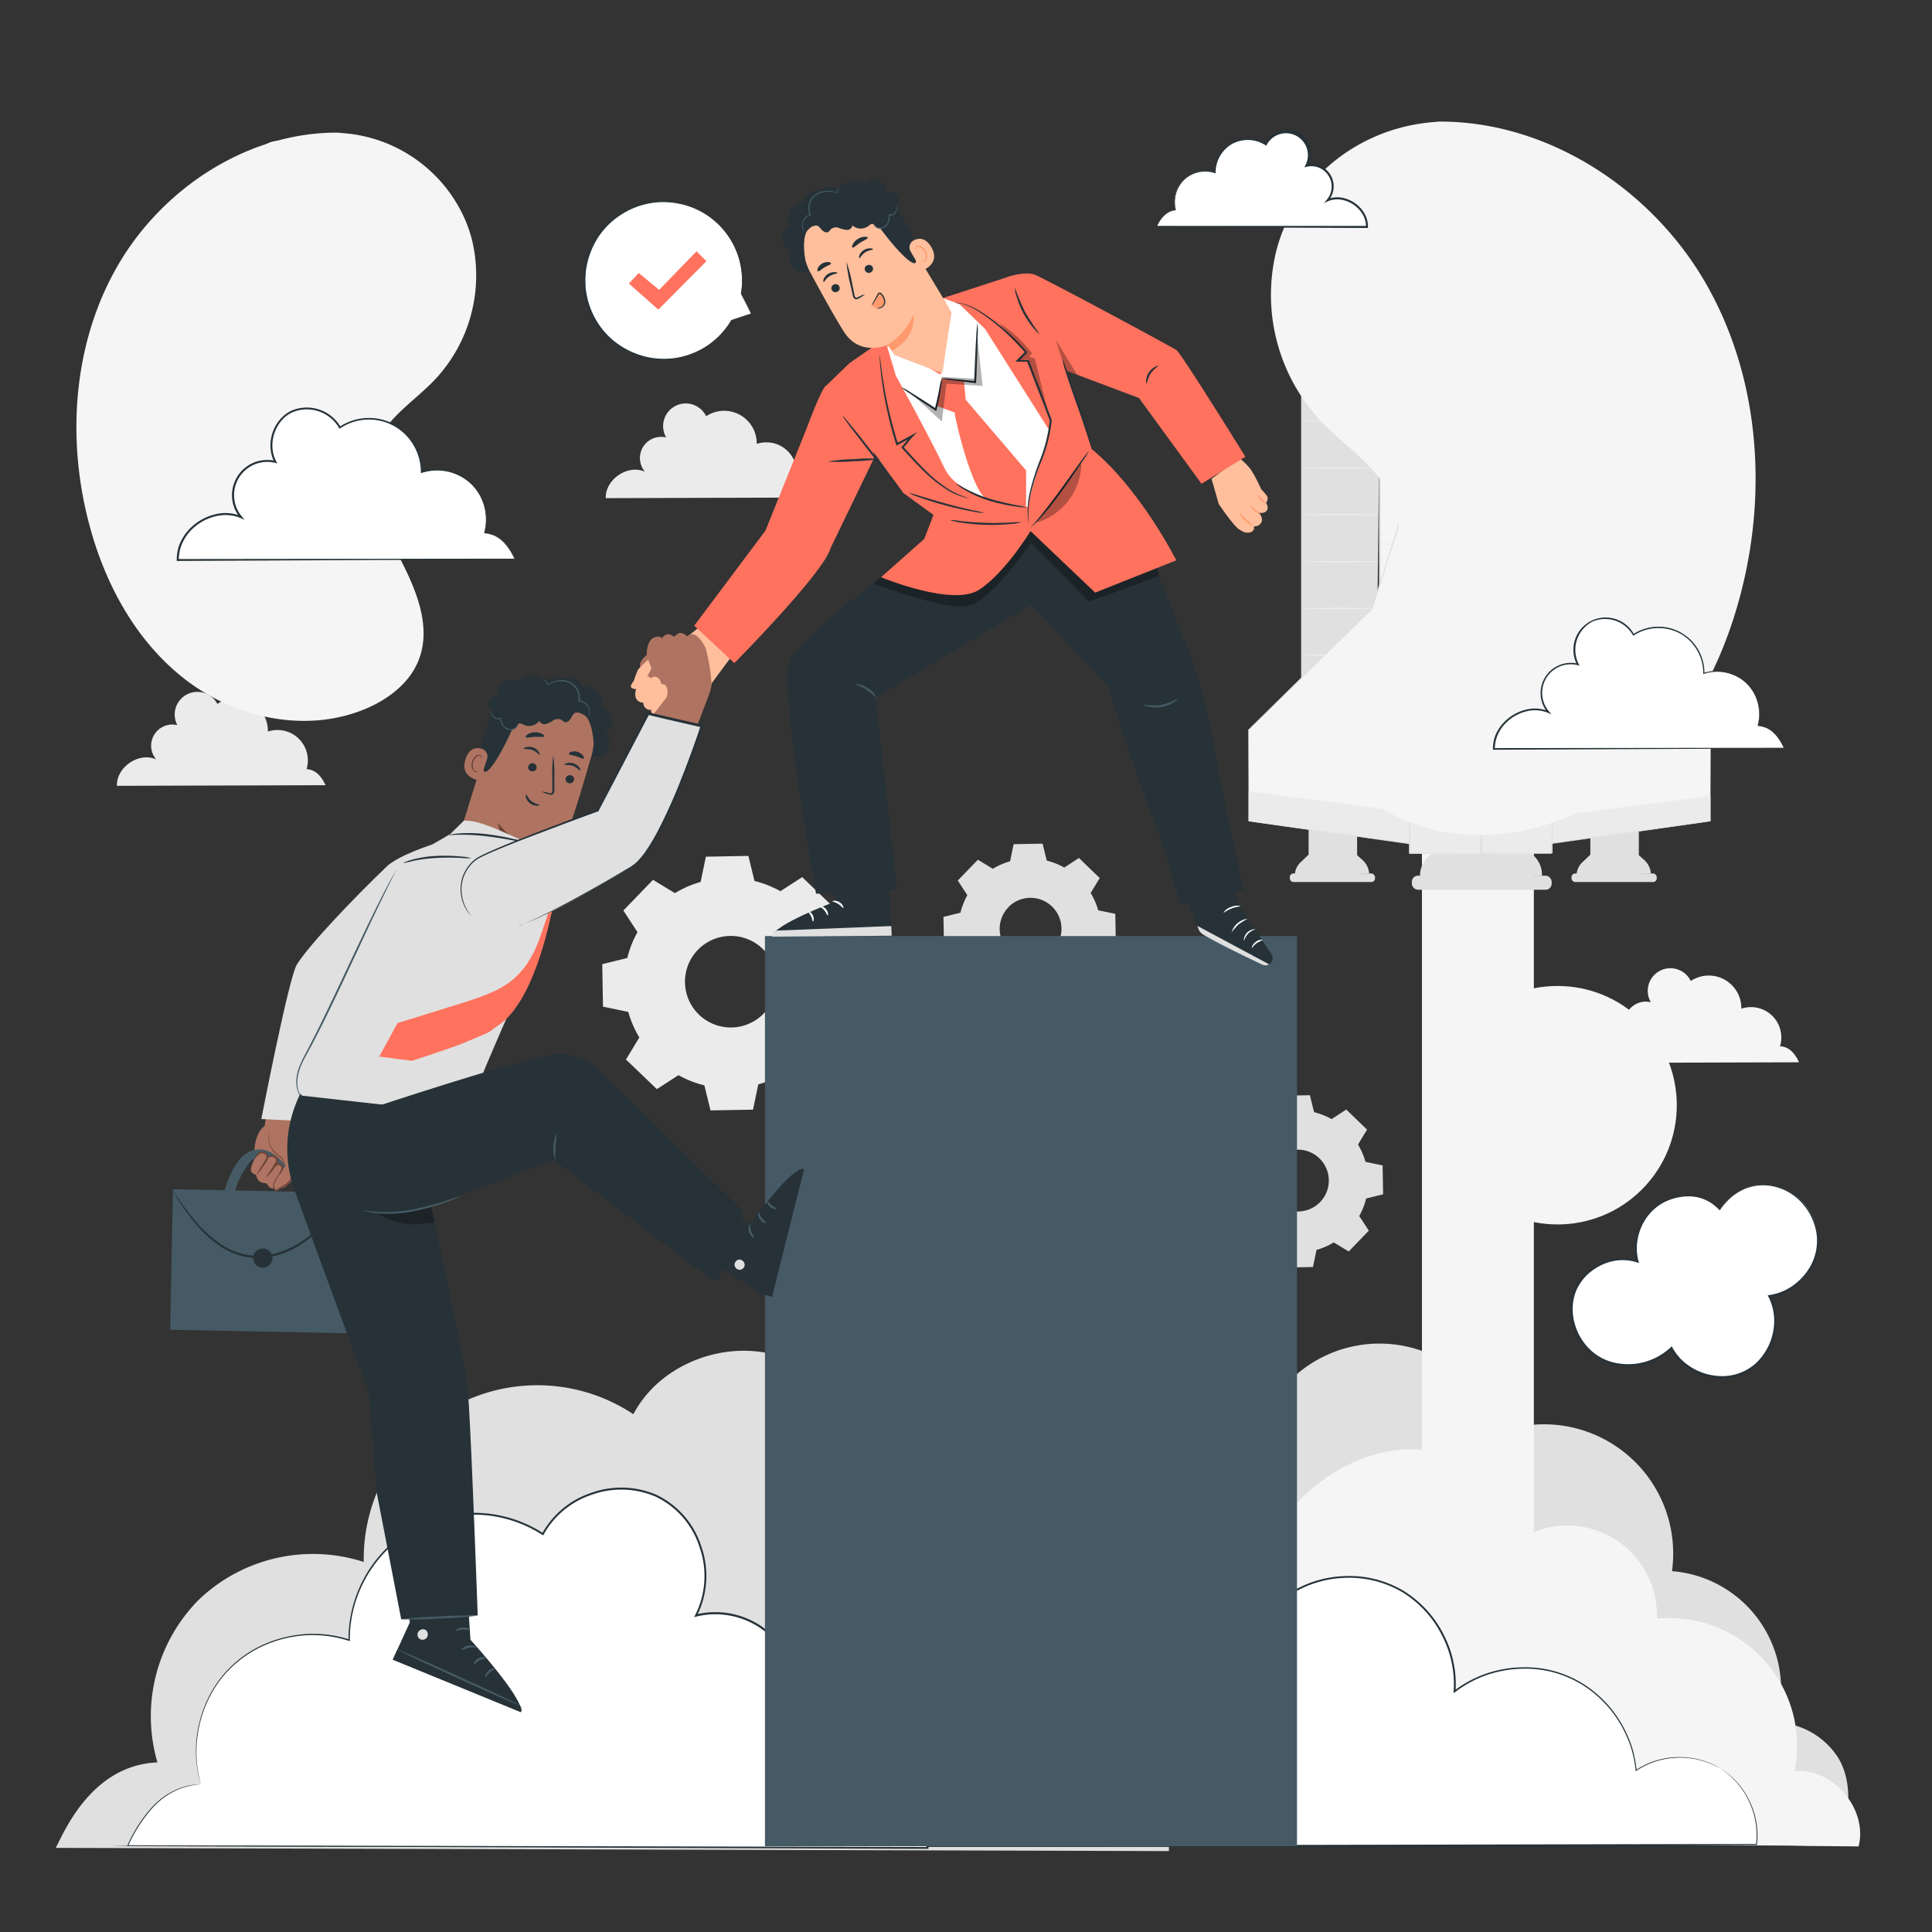 <svg xmlns="http://www.w3.org/2000/svg" viewBox="0 0 500 500"><rect x="0" y="0" width="500" height="500" fill="#333333" stroke="none"/><g id="background-complete"><path d="M333.14,358V474.2l143.41.06c2.55-5.82,2.48-14.12-.92-19.49a19.81,19.81,0,0,0-15.92-9,30.63,30.63,0,0,0-27-39.16,33.45,33.45,0,0,0-44.4-36.05A32.86,32.86,0,0,0,333.14,358" style="fill:#e0e0e0"></path><path d="M40.74,456.11A42.78,42.78,0,0,1,51.6,413.86a42.79,42.79,0,0,1,42.54-9.63A44.93,44.93,0,0,1,163.92,366c7.62-14.56,27.86-20.81,42.37-13.1s20.63,28,12.81,42.46a29.2,29.2,0,0,1,29.29,47.23c23.72-10.46,54.9,10.56,54.11,36.47l-288.07-.83C16.49,474.38,23.59,456.8,40.74,456.11Z" style="fill:#e0e0e0"></path><rect x="368" y="216.27" width="28.96" height="223.62" style="fill:#f5f5f5"></rect><path d="M350.68,77.23a4.31,4.31,0,0,0-6.78-.2,29.91,29.91,0,0,0-7.17,18.84V200.43h19.18s1.21-90.77,1.21-104.56A31.35,31.35,0,0,0,350.68,77.23Z" style="fill:#e0e0e0"></path><path d="M356.83,157.47c0,.11-4.36.2-9.75.2s-9.74-.09-9.74-.2,4.36-.2,9.74-.2S356.83,157.36,356.83,157.47Z" style="fill:#ebebeb"></path><path d="M356.83,169.61c0,.11-4.36.2-9.75.2s-9.74-.09-9.74-.2,4.36-.2,9.74-.2S356.83,169.5,356.83,169.61Z" style="fill:#ebebeb"></path><path d="M356.83,96.78c0,.11-4.36.2-9.75.2s-9.74-.09-9.74-.2,4.36-.2,9.74-.2S356.83,96.67,356.83,96.78Z" style="fill:#ebebeb"></path><path d="M356.83,108.92c0,.11-4.36.2-9.75.2s-9.74-.09-9.74-.2,4.36-.2,9.74-.2S356.83,108.81,356.83,108.92Z" style="fill:#ebebeb"></path><path d="M356.83,121.06c0,.11-4.36.2-9.75.2s-9.74-.09-9.74-.2,4.36-.2,9.74-.2S356.83,121,356.83,121.06Z" style="fill:#ebebeb"></path><path d="M356.83,133.2c0,.11-4.36.19-9.75.19s-9.74-.08-9.74-.19,4.36-.2,9.74-.2S356.83,133.09,356.83,133.2Z" style="fill:#ebebeb"></path><path d="M356.83,145.33c0,.11-4.36.2-9.75.2s-9.74-.09-9.74-.2,4.36-.19,9.74-.19S356.83,145.22,356.83,145.33Z" style="fill:#ebebeb"></path><path d="M421.09,77.68a4.31,4.31,0,0,0-6.78-.2,29.8,29.8,0,0,0-7.17,18.83V200.88h19.18s1.2-90.78,1.2-104.57A31.34,31.34,0,0,0,421.09,77.68Z" style="fill:#e0e0e0"></path><path d="M427.2,97.22c0,.11-4.36.2-9.74.2s-9.75-.09-9.75-.2,4.36-.19,9.75-.19S427.2,97.11,427.2,97.22Z" style="fill:#ebebeb"></path><path d="M427.2,109.36c0,.11-4.36.2-9.74.2s-9.75-.09-9.75-.2,4.36-.2,9.75-.2S427.2,109.25,427.2,109.36Z" style="fill:#ebebeb"></path><path d="M427.2,121.5c0,.11-4.36.2-9.74.2s-9.75-.09-9.75-.2,4.36-.2,9.75-.2S427.2,121.39,427.2,121.5Z" style="fill:#ebebeb"></path><path d="M427.2,133.64c0,.11-4.36.2-9.74.2s-9.75-.09-9.75-.2,4.36-.2,9.75-.2S427.2,133.53,427.2,133.64Z" style="fill:#ebebeb"></path><path d="M427.2,145.78c0,.11-4.36.2-9.74.2s-9.75-.09-9.75-.2,4.36-.2,9.75-.2S427.2,145.67,427.2,145.78Z" style="fill:#ebebeb"></path><path d="M427.2,157.92c0,.11-4.36.2-9.74.2s-9.75-.09-9.75-.2,4.36-.2,9.75-.2S427.2,157.81,427.2,157.92Z" style="fill:#ebebeb"></path><path d="M427.2,170.06c0,.11-4.36.2-9.74.2s-9.75-.09-9.75-.2,4.36-.2,9.75-.2S427.2,170,427.2,170.06Z" style="fill:#ebebeb"></path><path d="M389.37,42.5c-4.17-3.15-10.06-2.6-14.14.79-12.13,10.08-18.11,25.17-18.11,37.12V215.49h47.8s3-115.77,3-135.08C407.92,68.68,400,50.53,389.37,42.5Z" style="fill:#f5f5f5"></path><path d="M389.37,42.5l.7.55c.44.39,1.17.9,2,1.72a42.49,42.49,0,0,1,6.47,7.81,63.23,63.23,0,0,1,7,14.51A49.26,49.26,0,0,1,407.81,77c.05.45.12.9.14,1.35l.06,1.38c.06.93,0,1.87,0,2.82,0,1.9,0,3.85-.06,5.84-.49,32-1.58,76.6-2.85,127.15v.19h-48.2v-.2c0-27,0-52.6,0-75.75,0-11.58,0-22.55,0-32.8,0-5.12,0-10.07,0-14.81v-7c0-2.28,0-4.49.07-6.67a46.62,46.62,0,0,1,2.39-12.13,51.31,51.31,0,0,1,4.6-10A50.74,50.74,0,0,1,375.44,43a12.49,12.49,0,0,1,5.84-2.54,11.46,11.46,0,0,1,4.66.27,11.28,11.28,0,0,1,2.63,1.16l.8.57-.82-.53a10.75,10.75,0,0,0-7.26-1.36,12.5,12.5,0,0,0-5.76,2.54,51.2,51.2,0,0,0-11.32,13.3,52.39,52.39,0,0,0-4.55,10,46.82,46.82,0,0,0-2.35,12.07v137l-.19-.2h47.8l-.19.2c1.28-50.55,2.42-95.16,3-127.14,0-2,0-3.95.07-5.84,0-1,.05-1.89,0-2.81l-.06-1.37c0-.45-.09-.9-.13-1.34a49,49,0,0,0-2.23-9.83A58.64,58.64,0,0,0,402,59.05a60.17,60.17,0,0,0-3.62-6.39,42.23,42.23,0,0,0-6.4-7.83,25.37,25.37,0,0,0-2-1.75Z" style="fill:#e0e0e0"></path><path d="M379.74,44.28s-18.4,14.78-18.55,34.59v52.81h7.88l-.48-46s-1-8.74,3.75-24.11A94,94,0,0,1,379.74,44.28Z" style="fill:#fff"></path><path d="M407,85.68c0,.11-11,.2-24.49.2s-24.5-.09-24.5-.2,11-.2,24.5-.2S407,85.57,407,85.68Z" style="fill:#e0e0e0"></path><path d="M407,104.06c0,.11-11,.19-24.49.19s-24.5-.08-24.5-.19,11-.2,24.5-.2S407,104,407,104.06Z" style="fill:#e0e0e0"></path><path d="M407,122.43c0,.11-11,.2-24.49.2s-24.5-.09-24.5-.2,11-.19,24.5-.19S407,122.32,407,122.43Z" style="fill:#e0e0e0"></path><path d="M407,140.81c0,.11-11,.2-24.49.2s-24.5-.09-24.5-.2,11-.2,24.5-.2S407,140.7,407,140.81Z" style="fill:#e0e0e0"></path><rect x="338.67" y="214.16" width="12.55" height="8.14" style="fill:#e0e0e0"></rect><path d="M335.09,226.75h0a4.87,4.87,0,0,1,1.75-3.82l1.83-1.76,12.55.15,1.11,1a5.28,5.28,0,0,1,2,3.57v.18Z" style="fill:#e0e0e0"></path><rect x="333.8" y="226.05" width="22.05" height="2.22" rx="0.95" style="fill:#e0e0e0"></rect><polygon points="323.13 212.53 323.13 188.92 355.03 157.63 368.63 115.04 368.63 218.85 323.13 212.53" style="fill:#f5f5f5"></polygon><polygon points="323.13 204.73 368.62 210.78 368.62 218.85 323.13 212.53 323.13 204.73" style="fill:#ebebeb"></polygon><path d="M323.13,212.52l.82.1,2.38.32,9.1,1.22,33.22,4.54-.17.15c0-22.65,0-52.64-.05-85.43V115l.39.06c-4.89,15.27-9.48,29.64-13.62,42.58v0l0,0-32,31.25,0-.08c0,7.45,0,13.33-.06,17.37,0,2,0,3.57,0,4.63,0,.52,0,.91,0,1.19s0,.41,0,.41,0-.12,0-.39,0-.66,0-1.17c0-1.06,0-2.6,0-4.61,0-4,0-10-.06-17.43v0l0,0,31.86-31.34,0,.07L368.44,115l.39-1.21v19.65c0,32.79,0,62.78-.05,85.43V219l-.17,0-33.28-4.71L326.27,213l-2.35-.35Z" style="fill:#e0e0e0"></path><rect x="411.58" y="214.16" width="12.55" height="8.14" style="fill:#e0e0e0"></rect><path d="M408,226.75h0a4.89,4.89,0,0,1,1.76-3.82l1.83-1.76,12.54.15,1.11,1a5.3,5.3,0,0,1,2,3.57v.18Z" style="fill:#e0e0e0"></path><rect x="406.71" y="226.05" width="22.05" height="2.22" rx="0.95" style="fill:#e0e0e0"></rect><circle cx="412.8" cy="202.24" r="1.07" style="fill:#ebebeb"></circle><path d="M397.14,102.61c-.08-6.49-3.65-12.23-7.27-17.84a16.69,16.69,0,0,0-4.18-4.64,4.87,4.87,0,0,0-5.67,0,16.69,16.69,0,0,0-4.13,4.62c-3.61,5.61-7.19,11.35-7.26,17.84-.09,7.6,0,116.24,0,116.24h28.51S397.22,110.21,397.14,102.61Z" style="fill:#f5f5f5"></path><path d="M390.86,86.56a19.7,19.7,0,0,0-4.78-5.6,5.28,5.28,0,0,0-6.45,0,20.17,20.17,0,0,0-4.71,5.58,54.7,54.7,0,0,0-5.66,12l27.22-.09A52.21,52.21,0,0,0,390.86,86.56Z" style="fill:#ebebeb"></path><path d="M396.48,97.88c0,.11-6.09.22-13.61.25s-13.61,0-13.61-.16,6.09-.22,13.61-.24S396.48,97.77,396.48,97.88Z" style="fill:#e0e0e0"></path><path d="M373,95.52a.52.52,0,1,1-.52-.52A.51.51,0,0,1,373,95.52Z" style="fill:#e0e0e0"></path><path d="M377.9,95.52a.52.52,0,1,1-.52-.52A.51.51,0,0,1,377.9,95.52Z" style="fill:#e0e0e0"></path><path d="M382.82,95.52a.52.52,0,1,1-.52-.52A.51.51,0,0,1,382.82,95.52Z" style="fill:#e0e0e0"></path><path d="M387.74,95.52a.52.52,0,1,1-.52-.52A.51.51,0,0,1,387.74,95.52Z" style="fill:#e0e0e0"></path><path d="M392.66,95.52a.52.52,0,1,1-.52-.52A.51.51,0,0,1,392.66,95.52Z" style="fill:#e0e0e0"></path><path d="M397.14,102.61s0,.19,0,.57l0,1.67c0,1.48,0,3.66,0,6.48,0,5.66,0,13.89.06,24.22,0,20.67,0,49.73.07,83.3V219h-28.9V204.3c0-22,0-43,0-62,0-9.53,0-18.59,0-27.06q0-6.36,0-12.27a24,24,0,0,1,2.93-10.88c.82-1.62,1.71-3.14,2.62-4.6s1.77-2.88,2.75-4.19a15,15,0,0,1,3.36-3.35,5,5,0,0,1,4.36-.54,5.75,5.75,0,0,1,1.84,1.09,14.19,14.19,0,0,1,1.48,1.41A22.29,22.29,0,0,1,390.12,85c1.32,2.07,2.5,4,3.46,5.75a28.23,28.23,0,0,1,3.27,8.66c.09.53.16,1,.19,1.39a8.72,8.72,0,0,1,.08,1c0,.54,0,.82,0,.82s0-.28-.06-.82a9.21,9.21,0,0,0-.1-1,12.65,12.65,0,0,0-.21-1.38,28.47,28.47,0,0,0-3.32-8.6c-1-1.77-2.16-3.67-3.49-5.72a22.17,22.17,0,0,0-2.3-3,14.87,14.87,0,0,0-1.47-1.38,5.47,5.47,0,0,0-1.77-1.05,4.79,4.79,0,0,0-4.15.52,15,15,0,0,0-3.3,3.31c-1,1.3-1.81,2.74-2.73,4.19s-1.78,3-2.59,4.57A23.81,23.81,0,0,0,368.78,103q0,5.9,0,12.26c0,8.48,0,17.53,0,27.06,0,19.06,0,40,0,62v14.55l-.2-.2h28.51l-.19.19c0-33.57.05-62.63.07-83.3,0-10.33,0-18.56.05-24.22,0-2.82,0-5,0-6.48,0-.73,0-1.29,0-1.67S397.14,102.61,397.14,102.61Z" style="fill:#e0e0e0"></path><path d="M382.52,109.11a7.35,7.35,0,0,0-7.35,7.34h14.69A7.34,7.34,0,0,0,382.52,109.11Z" style="fill:#e0e0e0"></path><path d="M367.49,226.62h0a6.71,6.71,0,0,1,2.77-5.38l3.19-2.39h20.2l2.8,2.2a6.72,6.72,0,0,1,2.61,5.27v.3Z" style="fill:#e0e0e0"></path><rect x="365.39" y="226.62" width="36.18" height="3.64" rx="1.56" style="fill:#e0e0e0"></rect><path d="M383.13,220.93H364.8V202.78a8.91,8.91,0,0,1,8.9-8.9h.53a8.91,8.91,0,0,1,8.9,8.9Z" style="fill:#ebebeb"></path><path d="M383.13,220.93a1,1,0,0,1,0-.23c0-.16,0-.38,0-.64,0-.59,0-1.4,0-2.44,0-2.13,0-5.16-.07-8.89,0-1.87,0-3.92,0-6.11a8.65,8.65,0,0,0-2.73-6.16,8.84,8.84,0,0,0-3.18-1.91,9.5,9.5,0,0,0-3.85-.45,8.69,8.69,0,0,0-6.8,4A8.34,8.34,0,0,0,365.2,201,13.67,13.67,0,0,0,365,204c0,2.06,0,4.08,0,6,0,3.9,0,7.55,0,10.87l-.17-.16,13.26.08,3.72.05,1,0h.36a1.14,1.14,0,0,1-.32,0l-1,0-3.69,0-13.36.09h-.16v-.17c0-3.32,0-7,0-10.87v-6a14.76,14.76,0,0,1,.2-3.16,8.76,8.76,0,0,1,1.24-3,9.09,9.09,0,0,1,7.12-4.16,10,10,0,0,1,4,.48,9.05,9.05,0,0,1,3.3,2,8.91,8.91,0,0,1,2.81,6.41c0,2.22,0,4.29,0,6.19,0,3.74-.05,6.78-.07,8.91,0,1,0,1.83,0,2.41,0,.25,0,.45,0,.61A1.23,1.23,0,0,1,383.13,220.93Z" style="fill:#e0e0e0"></path><polygon points="442.67 212.53 442.67 188.92 410.77 157.63 397.18 115.04 397.18 218.85 442.67 212.53" style="fill:#f5f5f5"></polygon><polygon points="397.14 218.85 397.18 211.79 442.67 206.03 442.67 212.53 397.14 218.85" style="fill:#ebebeb"></polygon><path d="M442.67,212.52l-.79.13-2.35.35-9,1.29L397.2,219l-.18,0v-.18c0-22.65,0-52.64,0-85.43V113.77l.38,1.21c4.87,15.28,9.45,29.65,13.58,42.59l-.05-.07,31.86,31.34,0,0v0c0,7.47-.05,13.38-.07,17.43,0,2,0,3.55,0,4.61,0,.51,0,.9,0,1.17s0,.39,0,.39,0-.14,0-.41,0-.67,0-1.19c0-1.06,0-2.61,0-4.63,0-4,0-9.92-.06-17.37l0,.08-31.94-31.25,0,0,0,0c-4.13-12.94-8.73-27.31-13.61-42.58l.38-.06v18.38c0,32.79,0,62.78,0,85.43l-.18-.15,33.22-4.54,9.1-1.22,2.38-.32Z" style="fill:#e0e0e0"></path><path d="M401.57,220.93H383.25V202.78a8.9,8.9,0,0,1,8.9-8.9h.53a8.9,8.9,0,0,1,8.89,8.9Z" style="fill:#ebebeb"></path><path d="M401.57,220.93a2.07,2.07,0,0,1,0-.23c0-.16,0-.38,0-.64,0-.59,0-1.4,0-2.44,0-2.13,0-5.16-.07-8.89,0-1.87,0-3.92,0-6.11a8.69,8.69,0,0,0-2.73-6.16,8.84,8.84,0,0,0-3.18-1.91,9.52,9.52,0,0,0-3.85-.45,8.71,8.71,0,0,0-8,6.86,14.28,14.28,0,0,0-.19,3.07c0,2.06,0,4.08,0,6,0,3.9,0,7.55,0,10.87l-.17-.16,13.26.08,3.72.05,1,0h.35a1,1,0,0,1-.31,0l-1,0-3.69,0-13.36.09h-.16v-.17c0-3.32,0-7,0-10.87,0-1.95,0-4,0-6a14.16,14.16,0,0,1,.21-3.16,8.56,8.56,0,0,1,1.24-3,9.08,9.08,0,0,1,7.11-4.16,10,10,0,0,1,4,.48,9.06,9.06,0,0,1,6.12,8.42c0,2.22,0,4.29,0,6.19,0,3.74-.06,6.78-.07,8.91,0,1,0,1.83,0,2.41,0,.25,0,.45,0,.61S401.58,220.94,401.57,220.93Z" style="fill:#e0e0e0"></path><path d="M396.87,138.5c0,.11-6.26.2-14,.2s-14-.09-14-.2,6.27-.2,14-.2S396.87,138.39,396.87,138.5Z" style="fill:#e0e0e0"></path><path d="M396.87,168.62c0,.11-6.26.2-14,.2s-14-.09-14-.2,6.27-.19,14-.19S396.87,168.51,396.87,168.62Z" style="fill:#e0e0e0"></path><g style="opacity:0.3"><path d="M383.48,109.17l-6.1,7.28h4.2l4.86-6.2A9.09,9.09,0,0,0,383.48,109.17Z" style="fill:#fff"></path></g><path d="M464.45,458.36a33.1,33.1,0,0,0-35.66-39.45,23.18,23.18,0,0,0-32.79-22c-3.53-15.6-22.12-24.49-37.76-21.1S330.43,392,323.38,406.38a48.31,48.31,0,0,0-59,47.09c-17.54-3.72-37,5.89-44.75,22.07L481,477.85C483.46,468.2,474.38,457.49,464.45,458.36Z" style="fill:#f5f5f5"></path><path d="M174.71,231.12a26.82,26.82,0,0,1,6.61-2.87l1.36-6.54,11-.2,1.58,6.49a26.93,26.93,0,0,1,6.71,2.64L207.6,227l8,7.67-3.46,5.71A27.13,27.13,0,0,1,215,247l6.53,1.36.2,11.05L215.2,261a27.37,27.37,0,0,1-2.63,6.7l3.66,5.58-7.68,7.95-5.7-3.46a27.2,27.2,0,0,1-6.61,2.87l-1.36,6.54-11,.19-1.59-6.48a27,27,0,0,1-6.7-2.64L170,281.87l-8-7.67,3.46-5.71a27,27,0,0,1-2.87-6.61l-6.54-1.36-.19-11,6.48-1.59a27.25,27.25,0,0,1,2.64-6.7l-3.66-5.59,7.68-7.94,5.7,3.46Zm5.89,14.71a11.85,11.85,0,1,0,16.76-.29A11.86,11.86,0,0,0,180.6,245.83Z" style="fill:#ebebeb"></path><path d="M326.12,290A18.13,18.13,0,0,1,330.6,288l.92-4.43,7.48-.13,1.08,4.39a18.58,18.58,0,0,1,4.54,1.79l3.79-2.48,5.38,5.2-2.34,3.87a18.31,18.31,0,0,1,1.94,4.48l4.43.92.13,7.48-4.39,1.08a18.19,18.19,0,0,1-1.79,4.54l2.48,3.78-5.2,5.39-3.87-2.34a18.41,18.41,0,0,1-4.47,1.94l-.92,4.43-7.49.13-1.08-4.39a18.34,18.34,0,0,1-4.54-1.79l-3.78,2.48-5.39-5.2,2.35-3.87a18.06,18.06,0,0,1-1.95-4.47l-4.43-.93-.13-7.48,4.4-1.08a18.31,18.31,0,0,1,1.78-4.54L317.05,293l5.2-5.39,3.87,2.35Zm4,10a8,8,0,1,0,11.36-.2A8,8,0,0,0,330.11,300Z" style="fill:#e0e0e0"></path><path d="M256.94,224.84a18.41,18.41,0,0,1,4.47-1.94l.92-4.43,7.49-.13,1.08,4.39a18.34,18.34,0,0,1,4.54,1.79l3.78-2.48,5.39,5.2-2.35,3.86a18.29,18.29,0,0,1,1.95,4.48l4.43.92.13,7.49-4.4,1.08a18.46,18.46,0,0,1-1.78,4.54l2.48,3.78-5.2,5.39L276,256.43a18.51,18.51,0,0,1-4.48,1.95l-.92,4.43-7.48.13-1.08-4.4a18.16,18.16,0,0,1-4.54-1.78l-3.79,2.48-5.38-5.2,2.34-3.87a18.48,18.48,0,0,1-1.94-4.48l-4.43-.92-.13-7.48,4.39-1.08a18.19,18.19,0,0,1,1.79-4.54l-2.48-3.79,5.2-5.38,3.87,2.34Zm4,10a8,8,0,1,0,11.35-.2A8,8,0,0,0,260.93,234.81Z" style="fill:#e0e0e0"></path><path d="M79.33,199.06a7.85,7.85,0,0,0-10-9.73,8.41,8.41,0,0,0-13.08-7.16,5.86,5.86,0,1,0-10.35,5.5,5.48,5.48,0,0,0-5.49,8.86c-4.45-2-10.3,2-10.15,6.84l54-.16C83.87,202.49,82.54,199.19,79.33,199.06Z" style="fill:#ebebeb"></path><path d="M205.84,124.61a7.85,7.85,0,0,0-10-9.73,8.43,8.43,0,0,0-13.09-7.16,5.86,5.86,0,1,0-10.34,5.5,5.48,5.48,0,0,0-5.5,8.86c-4.44-2-10.29,2-10.14,6.84l54-.16C210.39,128,209.06,124.74,205.84,124.61Z" style="fill:#ebebeb"></path><path d="M100.21,56.48a7.84,7.84,0,0,0-10-9.72,8.42,8.42,0,0,0-13.08-7.17,5.86,5.86,0,1,0-10.35,5.5A5.48,5.48,0,0,0,61.27,54c-4.45-2-10.29,2-10.14,6.84l54-.16C104.76,59.91,103.42,56.61,100.21,56.48Z" style="fill:#f5f5f5"></path><path d="M460.66,270.77a7.84,7.84,0,0,0-10-9.72,8.43,8.43,0,0,0-13.09-7.17,5.86,5.86,0,1,0-10.34,5.5,5.48,5.48,0,0,0-5.49,8.86c-4.45-2-10.3,2-10.15,6.84l54-.16C465.21,274.2,463.88,270.9,460.66,270.77Z" style="fill:#f5f5f5"></path></g><g id="background-simple"><path d="M372.29,31.47l-2,.19c-16.89,1.57-31.72,12.05-38.11,27.6a44,44,0,0,0-2,6.17A47.74,47.74,0,0,0,341.86,109c6.4,6.71,15,11.9,18.51,20.44,4.58,11.12-1.11,23.44-6.66,34s-11.21,22.91-6.59,34c2.89,7,9.42,11.89,16.39,14.83,18.46,7.8,40.65,3.1,56.41-9s25.61-30.48,30.58-49.64c7-26.85,4.76-56.68-9.35-80.83S400.29,31.27,372.29,31.47Z" style="fill:#f5f5f5"></path><path d="M87.45,34.33l1.66.15a37.53,37.53,0,0,1,31.43,22.77,36.36,36.36,0,0,1,1.67,5.08,39.41,39.41,0,0,1-9.66,35.92c-5.27,5.54-12.37,9.82-15.27,16.87-3.77,9.16.92,19.33,5.5,28s9.25,18.9,5.43,28.05c-2.38,5.73-7.77,9.81-13.52,12.24-15.22,6.43-33.53,2.55-46.53-7.4S27,150.91,22.94,135.11C17.19,113,19,88.35,30.65,68.43S64.35,34.16,87.45,34.33Z" style="fill:#f5f5f5"></path><circle cx="403.09" cy="286.03" r="30.86" transform="translate(-84.19 368.8) rotate(-45)" style="fill:#f5f5f5"></circle></g><g id="Floor"><path d="M467.57,477.73c0,.14-98.31.26-219.56.26s-219.58-.12-219.58-.26,98.29-.26,219.58-.26S467.57,477.59,467.57,477.73Z" style="fill:#263238"></path></g><g id="Clouds"><path d="M52,461.77A30.06,30.06,0,0,1,90.32,424.5,32.28,32.28,0,0,1,140.45,397c5.47-10.45,20-15,30.43-9.41s14.82,20.11,9.2,30.5a21,21,0,0,1,21,33.93c17-7.51,39.44,7.58,38.87,26.2l-206.93-.6C34.54,474.89,39.64,462.26,52,461.77Z" style="fill:#fff"></path><path d="M52,461.77l-1.66.2a17.69,17.69,0,0,0-4.74,1.38,19.29,19.29,0,0,0-6.43,4.88,38.37,38.37,0,0,0-6,9.48l-.1-.16L240,478l-.26.25A23.58,23.58,0,0,0,238,468.8a27.75,27.75,0,0,0-5.29-8.31,31.5,31.5,0,0,0-17.37-9.71,24.37,24.37,0,0,0-14.11,1.51l-1,.46.73-.86a20.73,20.73,0,0,0-20.78-33.52l-.55.14.27-.5a22.43,22.43,0,0,0,1.08-17.77,21.71,21.71,0,0,0-11.35-12.93,22.57,22.57,0,0,0-16.65-.41,22.08,22.08,0,0,0-12.29,10.25l-.12.22-.21-.14A32.68,32.68,0,0,0,122,392a31.44,31.44,0,0,0-17.08,5.2A32.84,32.84,0,0,0,94,409.68a32.46,32.46,0,0,0-3.47,14.82v.24l-.22-.08a30.23,30.23,0,0,0-14.45-1.07,30.79,30.79,0,0,0-6.43,1.81,28.22,28.22,0,0,0-5.54,2.91A28.53,28.53,0,0,0,56,436.18a31.45,31.45,0,0,0-4.91,21.23,30.41,30.41,0,0,0,.64,3.27l.27,1.09c0-.14-.13-.43-.32-1.09a25.25,25.25,0,0,1-.68-3.25,30.8,30.8,0,0,1,.91-12.82,31.46,31.46,0,0,1,3.91-8.55,29.17,29.17,0,0,1,13.5-10.92,31.21,31.21,0,0,1,6.49-1.84,30.34,30.34,0,0,1,14.6,1l-.22.16a33.24,33.24,0,0,1,14.52-27.64,31.91,31.91,0,0,1,17.31-5.3,33.13,33.13,0,0,1,18.59,5.3l-.32.08a22.59,22.59,0,0,1,12.53-10.48,23,23,0,0,1,17,.41,22.2,22.2,0,0,1,11.62,13.21,23,23,0,0,1-1.1,18.17l-.29-.37a21.24,21.24,0,0,1,21.3,34.34l-.31-.4a24.83,24.83,0,0,1,14.41-1.55,32,32,0,0,1,17.67,9.87,28.48,28.48,0,0,1,5.38,8.46,24.27,24.27,0,0,1,1.78,9.66v.26H240l-206.93-.74h-.17l.08-.16a38.21,38.21,0,0,1,6-9.49,19.37,19.37,0,0,1,6.51-4.87,16.57,16.57,0,0,1,4.77-1.33Z" style="fill:#263238"></path><path d="M445.2,457.66a20.56,20.56,0,0,0-21.8.51,29.15,29.15,0,0,0-46.95-20.47,27.62,27.62,0,0,0-44.88-23.63v63.66l123-.39A20.53,20.53,0,0,0,445.2,457.66Z" style="fill:#fff"></path><path d="M445.2,457.66s.44.26,1.28.83a20.36,20.36,0,0,1,3.28,3,20.92,20.92,0,0,1,3.7,6.18,20.2,20.2,0,0,1,1.24,9.68v.11h-.12l-123,.52h-.25v-.26c0-10.83,0-22.08,0-33.59V414l.1-.08a28.25,28.25,0,0,1,15.93-6,27.56,27.56,0,0,1,15.9,3.8,28.33,28.33,0,0,1,10.49,11.56,28,28,0,0,1,2.94,14.48l-.36-.19a29.8,29.8,0,0,1,8.52-4.52,30.5,30.5,0,0,1,9.05-1.55,28.23,28.23,0,0,1,16.06,4.43,30,30,0,0,1,9.95,10.63,31.33,31.33,0,0,1,2.54,5.92,31.76,31.76,0,0,1,1.1,5.72l-.2-.09a20.16,20.16,0,0,1,9.28-3.28,21.17,21.17,0,0,1,7.17.55,20.7,20.7,0,0,1,4.13,1.56c.86.49,1.29.76,1.29.76l-.34-.17-1-.53a20.49,20.49,0,0,0-11.25-2,20,20,0,0,0-9.16,3.29l-.17.11,0-.21a31,31,0,0,0-1.12-5.65,30.58,30.58,0,0,0-2.54-5.86,29.71,29.71,0,0,0-9.87-10.48,27.92,27.92,0,0,0-15.86-4.33,30.25,30.25,0,0,0-8.92,1.55,29.27,29.27,0,0,0-8.38,4.47l-.4.3,0-.49a27.46,27.46,0,0,0-2.92-14.24A27.74,27.74,0,0,0,363,412.1a27.12,27.12,0,0,0-15.61-3.72,27.76,27.76,0,0,0-15.64,5.89l.1-.2v63.66l-.26-.26,123-.26-.12.12a20.11,20.11,0,0,0-1.17-9.58,20.67,20.67,0,0,0-6.84-9.21l-.93-.65Z" style="fill:#263238"></path><path d="M445.08,313.26a10.49,10.49,0,0,0-7.41-3.73,13.44,13.44,0,0,0-13.81,17c-6.29-2.28-14,1.51-16.33,7.76s.69,13.95,6.52,17.21,13.72,2,18.52-2.64c3.48,6.67,12.74,9.56,19.4,6s9.47-12.82,5.89-19.44a14.49,14.49,0,0,0,2.82-28.08c-6.12-2.1-12.16.37-15.6,5.86Z" style="fill:#fff"></path><path d="M445.08,313.26s0-.09.13-.24l.43-.67a14.48,14.48,0,0,1,2-2.33,12.63,12.63,0,0,1,10.84-3.33,14.1,14.1,0,0,1,7.36,3.68,15.65,15.65,0,0,1,4.6,8.48A14.08,14.08,0,0,1,468,329.41a16.28,16.28,0,0,1-4.3,4.13,14.59,14.59,0,0,1-5.84,2.19l.2-.37c3,5.58,1.68,13.55-3.64,18.2a13.58,13.58,0,0,1-10,3.09,15.64,15.64,0,0,1-9.85-4.49,13.75,13.75,0,0,1-2.31-3.14l.44.07A16.63,16.63,0,0,1,416.92,353a13.83,13.83,0,0,1-6.77-4.37,16.56,16.56,0,0,1-2.17-3.31,17.49,17.49,0,0,1-1.23-3.68,15.63,15.63,0,0,1-.24-3.79,13.83,13.83,0,0,1,.78-3.63,13,13,0,0,1,4.29-5.63,14.36,14.36,0,0,1,6.11-2.73,12.57,12.57,0,0,1,6.24.49l-.28.26a13.73,13.73,0,0,1,.16-7.51,13.87,13.87,0,0,1,3.4-5.79,13,13,0,0,1,4.94-3.12,14.48,14.48,0,0,1,4.87-.81,10.28,10.28,0,0,1,6.37,2.19,8.39,8.39,0,0,1,1.69,1.68l-.43-.43a12,12,0,0,0-1.34-1.15,10.31,10.31,0,0,0-6.29-2.05,14.43,14.43,0,0,0-4.77.84,12.71,12.71,0,0,0-4.8,3.09,13.51,13.51,0,0,0-3.27,5.66,13.33,13.33,0,0,0-.12,7.29l.11.39-.39-.14a12.11,12.11,0,0,0-6-.44,13.92,13.92,0,0,0-5.9,2.66,12.66,12.66,0,0,0-4.11,5.42,13.73,13.73,0,0,0-.74,3.5,15,15,0,0,0,.25,3.65,17,17,0,0,0,1.19,3.55,16.28,16.28,0,0,0,2.1,3.19,13.35,13.35,0,0,0,6.51,4.19,16.06,16.06,0,0,0,15.3-3.8l.26-.25.19.33a13.35,13.35,0,0,0,2.21,3,15.11,15.11,0,0,0,9.49,4.34,13.07,13.07,0,0,0,9.57-3,15,15,0,0,0,4.78-8.43,13.89,13.89,0,0,0-1.23-9.11l-.17-.32.36-.06a14.2,14.2,0,0,0,5.63-2.09,16,16,0,0,0,4.18-4,13.6,13.6,0,0,0,2.41-10.21,15.24,15.24,0,0,0-4.44-8.28,13.79,13.79,0,0,0-7.16-3.65,12.41,12.41,0,0,0-6.5.59,13.63,13.63,0,0,0-4.17,2.56A18.45,18.45,0,0,0,445.08,313.26Z" style="fill:#263238"></path><path d="M125.29,138a12.68,12.68,0,0,0-16.18-15.71A13.6,13.6,0,0,0,88,110.66a9.47,9.47,0,1,0-16.72,8.89,8.85,8.85,0,0,0-8.87,14.31c-7.19-3.17-16.63,3.2-16.39,11l87.27-.25C132.64,143.49,130.48,138.16,125.29,138Z" style="fill:#fff"></path><path d="M125.29,138l.71.05a7,7,0,0,1,2,.55,8.11,8.11,0,0,1,2.77,2,16,16,0,0,1,2.56,4l.08.16h-.17L46,145.17h-.26v-.25a11.12,11.12,0,0,1,.76-4.14,12.59,12.59,0,0,1,2.3-3.61,13.6,13.6,0,0,1,7.54-4.2,10.56,10.56,0,0,1,6.16.65l-.31.41a9.11,9.11,0,0,1,9.13-14.73l-.28.37c-2.57-4.91-.2-11.35,4.51-13.43a10.1,10.1,0,0,1,12.63,4.31l-.33-.08a13.81,13.81,0,0,1,21.44,11.77l-.22-.16a13.11,13.11,0,0,1,11.32,1.61,12.48,12.48,0,0,1,5,7,13.06,13.06,0,0,1,.36,5.43,10.28,10.28,0,0,1-.31,1.36l-.14.46.1-.45a12.66,12.66,0,0,0,.25-1.39,13,13,0,0,0-.44-5.36,12.28,12.28,0,0,0-5-6.84,12.86,12.86,0,0,0-11.07-1.51l-.22.07v-.24a13.58,13.58,0,0,0-1.46-6.2,13.35,13.35,0,0,0-19.39-5.19l-.21.14-.11-.22a9.65,9.65,0,0,0-12-4.08c-4.43,1.95-6.7,8.14-4.26,12.75l.27.5-.55-.14a8.6,8.6,0,0,0-8.61,13.9l.72.86-1-.45a10.12,10.12,0,0,0-5.86-.62,13.08,13.08,0,0,0-7.24,4A12,12,0,0,0,47,141a10.69,10.69,0,0,0-.73,3.93l-.25-.25,87.27-.1-.1.16a15.8,15.8,0,0,0-2.5-4,8.27,8.27,0,0,0-2.69-2.06A9.52,9.52,0,0,0,125.29,138Z" style="fill:#263238"></path><path d="M454.86,187.86a10.92,10.92,0,0,0-13.92-13.54,11.72,11.72,0,0,0-18.2-10A8.15,8.15,0,1,0,408.35,172a7.62,7.62,0,0,0-7.64,12.32c-6.19-2.73-14.32,2.75-14.11,9.51l75.12-.22C461.19,192.62,459.34,188,454.86,187.86Z" style="fill:#fff"></path><path d="M454.86,187.86s.22,0,.62,0a6.34,6.34,0,0,1,1.74.48,7,7,0,0,1,2.38,1.76,13.87,13.87,0,0,1,2.21,3.45l.06.14h-.15l-75.12.34h-.23v-.21a9.51,9.51,0,0,1,.65-3.56,11,11,0,0,1,2-3.11,11.7,11.7,0,0,1,6.49-3.62,9.23,9.23,0,0,1,5.3.56l-.26.35a7.84,7.84,0,0,1,7.86-12.67l-.24.31a8.35,8.35,0,1,1,14.75-7.84l-.28-.08a11.89,11.89,0,0,1,18.45,10.14l-.19-.14a11.35,11.35,0,0,1,9.75,1.38,10.76,10.76,0,0,1,4.3,6,11.15,11.15,0,0,1,.31,4.67,9.37,9.37,0,0,1-.26,1.18l-.13.4.09-.4a10.5,10.5,0,0,0,.22-1.19,11.28,11.28,0,0,0-.38-4.61,10.54,10.54,0,0,0-4.28-5.9,11.1,11.1,0,0,0-9.53-1.3l-.19.07v-.21a11.68,11.68,0,0,0-1.26-5.34,11.89,11.89,0,0,0-3.94-4.49,11.77,11.77,0,0,0-12.75,0l-.18.11-.09-.19a8.31,8.31,0,0,0-10.37-3.51,8.23,8.23,0,0,0-3.66,11l.23.43-.48-.12a7.4,7.4,0,0,0-7.41,12l.63.74-.89-.39a8.75,8.75,0,0,0-5-.53,11.35,11.35,0,0,0-6.24,3.48,10.26,10.26,0,0,0-1.89,3,9,9,0,0,0-.63,3.38l-.22-.21,75.12-.09-.08.14a13.56,13.56,0,0,0-2.15-3.44,7,7,0,0,0-2.31-1.78A7.38,7.38,0,0,0,454.86,187.86Z" style="fill:#263238"></path><path d="M304.32,54.4a7.91,7.91,0,0,1,10.09-9.81,8.49,8.49,0,0,1,13.18-7.22A5.9,5.9,0,1,1,338,42.92a5.52,5.52,0,0,1,5.54,8.92c4.48-2,10.37,2,10.22,6.89l-54.42-.15C299.74,57.85,301.08,54.53,304.32,54.4Z" style="fill:#fff"></path><path d="M304.32,54.4a6,6,0,0,0-1.67.45,7.15,7.15,0,0,0-3.21,3.78l-.09-.16c9.74,0,30.08,0,54.42,0l-.26.24c.11-3.31-2.83-6.41-6.26-7a6.22,6.22,0,0,0-3.6.38l-1,.45.73-.86a5.26,5.26,0,0,0-5.27-8.51l-.55.14.26-.5a5.66,5.66,0,1,0-10-5.32l-.12.22-.21-.14a8.44,8.44,0,0,0-9.14,0,8.57,8.57,0,0,0-3.75,7.06v.24l-.23-.08a8,8,0,0,0-6.85.93,7.68,7.68,0,0,0-3.1,4.24,8.32,8.32,0,0,0-.29,3.33c.1.75.23,1.17.21,1.15a5,5,0,0,1-.3-1.14,8,8,0,0,1,.21-3.39,7.76,7.76,0,0,1,3.12-4.41,8.24,8.24,0,0,1,7.11-1l-.22.16a8.67,8.67,0,0,1,13.47-7.41l-.32.08A6.14,6.14,0,1,1,338.24,43l-.29-.37A5.77,5.77,0,0,1,343.74,52l-.3-.41a6.75,6.75,0,0,1,3.9-.41,8.55,8.55,0,0,1,4.75,2.65,7.74,7.74,0,0,1,1.45,2.28,7,7,0,0,1,.49,2.62V59h-.26c-24.34-.08-44.68-.2-54.42-.31h-.17l.07-.16a7.18,7.18,0,0,1,3.35-3.77,4.46,4.46,0,0,1,1.27-.34Z" style="fill:#263238"></path></g><g id="speech-bubble"><path d="M194.35,81.14l-5.06,1.75a20.41,20.41,0,1,1,2.5-6.88h0Z" style="fill:#fff"></path><path d="M194.35,81.14s-.07-.12-.18-.34-.3-.56-.51-1L191.72,76h.13a.06.06,0,0,1-.09,0,.07.07,0,0,1,0-.08,20.42,20.42,0,0,0-.76-9.74,21.07,21.07,0,0,0-3-5.72,20.22,20.22,0,0,0-12.89-7.85,19.8,19.8,0,0,0-8.7.4,20.67,20.67,0,0,0-8.14,4.41,19.77,19.77,0,0,0-5.47,8,21.22,21.22,0,0,0-1.19,4.85c-.05.82-.12,1.64-.12,2.46l.06,1.22,0,.61.1.6A20.76,20.76,0,0,0,155,84a19.9,19.9,0,0,0,6.43,6,20.59,20.59,0,0,0,7.68,2.68,20.33,20.33,0,0,0,7.35-.36l1.64-.47c.54-.17,1-.4,1.55-.59a19.07,19.07,0,0,0,2.78-1.42,20.34,20.34,0,0,0,6.82-7,.05.05,0,0,1,0,0L193,81.57l1-.32.35-.11-.31.12-1,.35L189.31,83l0,0A20.23,20.23,0,0,1,182.52,90a18.94,18.94,0,0,1-2.8,1.46c-.52.19-1,.43-1.56.6l-1.67.49A20.63,20.63,0,0,1,169,93a21.09,21.09,0,0,1-7.81-2.69,20.17,20.17,0,0,1-6.55-6.09,21,21,0,0,1-3.4-8.89l-.09-.61,0-.62-.06-1.24c0-.83.06-1.67.12-2.5a21.33,21.33,0,0,1,1.2-4.94A20.26,20.26,0,0,1,158,57.22a21.08,21.08,0,0,1,8.29-4.48,20.17,20.17,0,0,1,8.85-.38,20.86,20.86,0,0,1,7.64,3,20.28,20.28,0,0,1,5.41,5.07,21.06,21.06,0,0,1,3,5.8,20.2,20.2,0,0,1,.69,9.84l-.14,0h0a.08.08,0,0,1,.1,0,.08.08,0,0,1,0,0c.81,1.67,1.44,3,1.87,3.86l.47,1A3.57,3.57,0,0,1,194.35,81.14Z" style="fill:#263238"></path><polygon points="162.76 73.39 165.32 70.65 170.58 75.02 180.27 65.04 182.81 67.6 170.37 80.13 162.76 73.39" style="fill:#FF725E"></polygon></g><g id="Characters"><rect x="197.97" y="242.25" width="137.69" height="235.55" style="fill:#455a64"></rect><path d="M183.32,178.15c-.07-.25,8-10.9,8-10.9l-7.14-7.47-8,6.31Z" style="fill:#ffbf9d"></path><path d="M313.55,123.93l1.87,6.52s4,5.94,5.42,6.65c.37.19.73.46,1.07.59,1.27.46,2.94,0,2.6-1.48a1.94,1.94,0,0,0,1.95-1.05c.57-1.12-.67-2.48-.67-2.48s1.44.37,2.09-.61c.54-.81-.22-1.88-.22-1.88s.64-1.1.32-1.71a13.38,13.38,0,0,0-1.58-1.84,38.11,38.11,0,0,0-2.61-5,14.53,14.53,0,0,0-3.05-3.06Z" style="fill:#ffbf9d"></path><path d="M327.81,130.33c0-.1-.59-.49-1.24-1.13s-1.06-1.26-1.16-1.21a3.52,3.52,0,0,0,2.4,2.34Z" style="fill:#ff9a6c"></path><path d="M326.05,132.87c0-.09-.58-.45-1.22-1s-1.07-1.17-1.16-1.11.22.75.91,1.38S326,133,326.05,132.87Z" style="fill:#ff9a6c"></path><path d="M320.84,132.58a4,4,0,0,0,1.4,2.16,6,6,0,0,0,2.14,1.43,20.06,20.06,0,0,0-1.89-1.7C321.47,133.54,320.93,132.54,320.84,132.58Z" style="fill:#ff9a6c"></path><path d="M65.91,299.89c-.1.2-1.26,2.4-.94,3.2a1.72,1.72,0,0,0,1.32.93,2.78,2.78,0,0,0,.79,1.67,3,3,0,0,0,1.79.52l.54.64a1.65,1.65,0,0,0,1.55.74,3,3,0,0,1,1.82-.14c.86.27,2.66-1.83,3.6-2.8s2.22-2.26,1.57-4.29c-.86-2.74-2-6.28-2-6.28l1.82-5.17-8.92.3-.39,2.25s-1.23.59-2.08,3.13A13.17,13.17,0,0,0,65.91,299.89Z" style="fill:#ae7461"></path><path d="M75.44,294.27S78,300.16,78,300.36s-2.51,5.38-3.7,6.17-2.75,1.67-2.75,1.67-1.34-.64-.19-2.61,2.48-3.92,2.48-3.92l-.85-2s-4.37-2.22-3.17-6.59" style="fill:#ae7461"></path><path d="M69.77,293.05a4.73,4.73,0,0,0-.15.55,3.75,3.75,0,0,0-.09.68,4.87,4.87,0,0,0,0,.93,5.5,5.5,0,0,0,.9,2.35,7.63,7.63,0,0,0,2.44,2.2l-.06-.07c.27.65.54,1.33.84,2v-.13c-.62.9-1.26,1.88-1.89,2.91a12.38,12.38,0,0,0-.92,1.65,2.39,2.39,0,0,0-.16,1,1.43,1.43,0,0,0,.44,1,2.21,2.21,0,0,0,.29.22l.07,0,.07,0,1.5-.91.74-.45a5.89,5.89,0,0,0,.72-.47,7.37,7.37,0,0,0,1-1.32c.29-.45.55-.91.81-1.36.49-.89.94-1.76,1.33-2.58.09-.21.18-.41.28-.61l.06-.16a.38.38,0,0,0,0-.1.5.5,0,0,0,0-.12l-.11-.32c-.16-.39-.32-.76-.46-1.12-.6-1.42-1.11-2.56-1.46-3.34l-.42-.9a1.49,1.49,0,0,0-.16-.3,1.69,1.69,0,0,0,.11.32c.09.25.21.55.36.93.34.83.8,2,1.37,3.37.14.36.28.74.44,1.13l.09.28v0h.07c-.08,0-.06,0-.06,0h0v0l-.06.14-.28.6c-.4.81-.85,1.67-1.35,2.56-.26.43-.52.89-.81,1.33a7,7,0,0,1-1,1.25,5.14,5.14,0,0,1-.69.45l-.73.44-1.49.9h.15a1.09,1.09,0,0,1-.22-.17,1.48,1.48,0,0,1-.2-1.62,12.45,12.45,0,0,1,.88-1.6c.63-1,1.26-2,1.87-2.92l0-.06,0-.07c-.29-.71-.58-1.38-.85-2l0,0,0,0a7.31,7.31,0,0,1-2.38-2.08,5.32,5.32,0,0,1-.93-2.25A8.51,8.51,0,0,1,69.77,293.05Z" style="fill:#6f4439"></path><rect x="44.39" y="308.28" width="51.48" height="36.37" transform="translate(6.46 -1.32) rotate(1.13)" style="fill:#455a64"></rect><path d="M90.28,308.85a3.1,3.1,0,0,1-.32.51l-1,1.38c-.88,1.19-2.12,2.95-3.85,5a34,34,0,0,1-7,6.17,21.61,21.61,0,0,1-10.79,3.71,18,18,0,0,1-10.84-3.47,31.48,31.48,0,0,1-6.72-6.5c-1.65-2.09-2.83-3.89-3.64-5.14L45.17,309a2.57,2.57,0,0,1-.28-.53,2.8,2.8,0,0,1,.37.47l1,1.4c.85,1.21,2.08,3,3.75,5a32.2,32.2,0,0,0,6.71,6.33,17.78,17.78,0,0,0,10.55,3.35,21.56,21.56,0,0,0,10.55-3.59,34.58,34.58,0,0,0,7-6c1.76-2,3-3.7,4-4.85l1.08-1.33A2.58,2.58,0,0,1,90.28,308.85Z" style="fill:#263238"></path><path d="M57.25,311.26c0-.26,1.85-8.69,5.59-12.07,2.06-1.86,6.43-3.53,11,2.48l-1.58,2.23s-4.75-6.53-7.46-3.28c-1.47,1.76-4.1,5.8-4.28,9.91Z" style="fill:#455a64"></path><path d="M72.15,304a3.86,3.86,0,0,0,.71-1,1.35,1.35,0,0,0,.08-1.22,1,1,0,0,0-.9-.43,1.63,1.63,0,0,0-.94.43,4.81,4.81,0,0,0-.67.81" style="fill:#ae7461"></path><path d="M70.43,302.53c-.05,0,0-.35.38-.78a2,2,0,0,1,.79-.61,1.3,1.3,0,0,1,1.29.15,1.16,1.16,0,0,1,.36,1.26,2.65,2.65,0,0,1-.43.86c-.33.44-.62.61-.67.56s.13-.31.35-.75a3.25,3.25,0,0,0,.29-.78.73.73,0,0,0-.22-.74c-.49-.37-1.15,0-1.49.3S70.5,302.58,70.43,302.53Z" style="fill:#6f4439"></path><path d="M68.6,300.14a2.12,2.12,0,0,1,1.52-.94,1.4,1.4,0,0,1,1.5.79,1.78,1.78,0,0,1-.36,1.36,25.08,25.08,0,0,1-2.45,3.41" style="fill:#ae7461"></path><path d="M68.81,304.76c-.12-.09,1.21-1.73,2.43-3.92A.83.83,0,0,0,71,299.6a1.61,1.61,0,0,0-1.26-.12c-.74.24-1,.72-1.11.66s.13-.61,1-1a1.9,1.9,0,0,1,1.61.05,1.28,1.28,0,0,1,.68.8,1.58,1.58,0,0,1-.17,1.08A11.18,11.18,0,0,1,68.81,304.76Z" style="fill:#6f4439"></path><path d="M66.07,299.79a3,3,0,0,1,1-1.22,1.63,1.63,0,0,1,1.35-.26,1.2,1.2,0,0,1,.85,1,2,2,0,0,1-.44,1.12c-.7,1.07-1.47,2.41-2.28,3.4" style="fill:#ae7461"></path><path d="M66.5,303.87c-.06-.05.24-.5.69-1.26.26-.44.52-.88.79-1.32a18,18,0,0,0,.92-1.58.91.91,0,0,0-.61-1.17,1.47,1.47,0,0,0-1.27.26c-.65.51-.88,1-1,1s0-.61.72-1.28a1.78,1.78,0,0,1,1.63-.43,1.47,1.47,0,0,1,.86.64,1.31,1.31,0,0,1,.11,1.16,4.1,4.1,0,0,1-.51.91l-.5.76c-.32.48-.62.92-.89,1.27C67,303.53,66.55,303.91,66.5,303.87Z" style="fill:#6f4439"></path><path d="M70.5,325.59A2.49,2.49,0,1,1,68,323.1,2.49,2.49,0,0,1,70.5,325.59Z" style="fill:#263238"></path><path d="M112,218.51s-9,2.85-12,5.82C92,232,80.2,244.25,76.83,249.61c-2.1,3.35-9.2,40-9.2,40l15.85.76,7.87-36.95,13.49-13.49Z" style="fill:#e0e0e0"></path><path d="M182.73,307.14l9.79,8.8,1.54.94s10.66-14.93,13.86-14.33l-8.29,33-2.65-.77L179.19,323.2Z" style="fill:#263238"></path><path d="M190.1,327.31a1.39,1.39,0,0,0,1.3,1.32,1.34,1.34,0,0,0,1.32-1.28,1.46,1.46,0,0,0-1.39-1.39,1.38,1.38,0,0,0-1.22,1.48" style="fill:#e0e0e0"></path><path d="M199.81,335.62l-2.65-.76,8.94-31.39s1-1.31,2-.88Z" style="fill:#263238"></path><path d="M194.06,316.88c.16,0,0,.87.35,1.79s.89,1.52.79,1.65-1-.34-1.34-1.47S193.92,316.8,194.06,316.88Z" style="fill:#455a64"></path><path d="M196.36,313.77c.17,0,.26.77.81,1.49s1.23,1.06,1.18,1.22-1,0-1.65-.88S196.21,313.74,196.36,313.77Z" style="fill:#455a64"></path><path d="M201,312.84c0,.16-.86.18-1.64-.45s-1-1.48-.79-1.52.5.55,1.15,1.07S201,312.68,201,312.84Z" style="fill:#455a64"></path><path d="M190.09,316.19c.13.1-.28.79-.44,1.72s-.06,1.71-.22,1.76-.56-.78-.35-1.87S190,316.08,190.09,316.19Z" style="fill:#263238"></path><path d="M141.51,176a3.47,3.47,0,0,1,4-.39,4.74,4.74,0,0,1,5.42,2.15,4.21,4.21,0,0,1,4.74,5.46,3.52,3.52,0,0,1,.8,6.63,3.38,3.38,0,0,1-3.65,5.66l-12.09-15.59A3.45,3.45,0,0,1,141.51,176Z" style="fill:#263238"></path><path d="M153.11,195.45a14.36,14.36,0,0,0-8.76-17.38l-.7-.26c-7.67-2.38-14,2.81-16.13,10.54l-8.35,26.88h0L125,230l9.51-4.7,2.74-6.69s7.63,1.59,10.43-5.59C149,209.5,151.19,202.14,153.11,195.45Z" style="fill:#ae7461"></path><path d="M137.21,219.21a18.6,18.6,0,0,1-8.34-6.3s.26,6,7.62,8.08Z" style="fill:#6f4439"></path><path d="M148.51,202a1.1,1.1,0,0,1-1.38.67,1.07,1.07,0,0,1-.72-1.33,1.11,1.11,0,0,1,1.39-.67A1,1,0,0,1,148.51,202Z" style="fill:#263238"></path><path d="M150.17,199.44c-.17.08-.74-.79-1.85-1.2s-2.13-.16-2.19-.34.18-.28.63-.4a2.92,2.92,0,0,1,1.82.11,2.82,2.82,0,0,1,1.41,1.12C150.24,199.11,150.26,199.4,150.17,199.44Z" style="fill:#263238"></path><path d="M138.84,198.9a1.11,1.11,0,0,1-1.39.67,1,1,0,0,1-.71-1.33,1.1,1.1,0,0,1,1.38-.67A1.07,1.07,0,0,1,138.84,198.9Z" style="fill:#263238"></path><path d="M139.63,195.31c-.18.08-.74-.79-1.85-1.2s-2.13-.16-2.2-.34.18-.28.64-.4a3,3,0,0,1,3.23,1.22C139.69,195,139.72,195.27,139.63,195.31Z" style="fill:#263238"></path><path d="M136.15,205.61c.19,0,.46,1,1.38,1.72s2,.82,2,1-.26.21-.73.18a3.08,3.08,0,0,1-1.7-.67,2.89,2.89,0,0,1-1-1.51C136,205.9,136.06,205.62,136.15,205.61Z" style="fill:#263238"></path><path d="M140.2,204.89a7.3,7.3,0,0,1,1.92.35c.3.08.58.12.71-.06a1.55,1.55,0,0,0,.12-.9c0-.79,0-1.61,0-2.47a39.31,39.31,0,0,1,.24-6.34,40,40,0,0,1,.27,6.34c0,.86,0,1.68,0,2.47a1.68,1.68,0,0,1-.27,1.16.73.73,0,0,1-.62.24,2.07,2.07,0,0,1-.5-.11A8,8,0,0,1,140.2,204.89Z" style="fill:#263238"></path><path d="M140.82,190.56c-.13.31-1.16.07-2.4.14s-2.26.36-2.4.06c-.06-.14.14-.43.56-.71a3.8,3.8,0,0,1,1.82-.55,3.55,3.55,0,0,1,1.83.4C140.67,190.14,140.87,190.41,140.82,190.56Z" style="fill:#263238"></path><path d="M151.06,196.3c-.27.21-1-.29-1.92-.57s-1.79-.32-1.9-.64c0-.15.16-.38.58-.52a2.89,2.89,0,0,1,3.08,1C151.15,195.91,151.19,196.2,151.06,196.3Z" style="fill:#263238"></path><path d="M153.65,192.53s-.21-5.23-2-7.1c-2.16-2.27-4.38.2-6.62-1.44s-4.31-3.82-7.61-2.84c-3.6,1.07-2.85,3.06-4.22,6.19-5.57,12.71-9.32,15.49-7.7,9.13.18-.7-1.48-1.93-.69-4.86,1-3.8,2.54-8.31,4.34-10.6,1.51-1.94,3.33-3,6.2-3.81,4.53-1.31,9.42.45,12.59,2S156.07,187,153.65,192.53Z" style="fill:#263238"></path><path d="M126.05,196.44a2.08,2.08,0,0,0-1.41-2.67c-1.39-.38-3.18-.18-4.13,2.63-1.69,5,3.67,5.66,3.72,5.52S125.36,198.54,126.05,196.44Z" style="fill:#ae7461"></path><path d="M123.78,199.68s-.1,0-.27,0a1,1,0,0,1-.66-.21,2.28,2.28,0,0,1-.34-2.27,2.89,2.89,0,0,1,.67-1.16,1.08,1.08,0,0,1,.88-.45.47.47,0,0,1,.43.42c0,.16,0,.25,0,.27s.13-.05.16-.27a.56.56,0,0,0-.09-.38.67.67,0,0,0-.44-.29,1.3,1.3,0,0,0-1.17.46,3.2,3.2,0,0,0-.77,1.29,2.39,2.39,0,0,0,.54,2.59,1,1,0,0,0,.84.14C123.73,199.79,123.8,199.69,123.78,199.68Z" style="fill:#6f4439"></path><path d="M129.72,186.93a5.09,5.09,0,0,0,1.73,1.75,1.72,1.72,0,0,0,2.21-.47c.19-.32.25-.75.58-.93s.84.07,1.24.27a3.35,3.35,0,0,0,4.11-1,1.42,1.42,0,0,0,1.71.83,7.49,7.49,0,0,0,1.88-.93,2.17,2.17,0,0,1,2-.21c.35.19.61.53,1,.64.67.18,1.27-.46,1.61-1.06s.69-1.33,1.37-1.47,1.22.3,1.78.61,1.39.46,1.76-.07a1.25,1.25,0,0,0,.11-1,3.4,3.4,0,0,0-3.31-2.63,4.62,4.62,0,0,0-7.64-3.82,4.69,4.69,0,0,0-7.62-1,3.4,3.4,0,0,0-5.33,3.28,3.23,3.23,0,0,0-2.56,1.79,1.85,1.85,0,0,0,1.29,2.5,1.88,1.88,0,0,0,2.39,2.9" style="fill:#263238"></path><path d="M127.29,183.83a1.25,1.25,0,0,0-.05,1.07,1.72,1.72,0,0,0,.77,1,1.84,1.84,0,0,0,1.55.12l-.19-.11a5.15,5.15,0,0,0,.52,1.6,3,3,0,0,0,.69.89,2.32,2.32,0,0,0,2.69.18,3.06,3.06,0,0,0,.78-.87,1.44,1.44,0,0,0,.19-.39s-.12.11-.29.32a3.71,3.71,0,0,1-.8.76,2.14,2.14,0,0,1-3-1,5.23,5.23,0,0,1-.51-1.5l0-.18-.17.07a1.57,1.57,0,0,1-1.33-.07,1.5,1.5,0,0,1-.71-.8A2.35,2.35,0,0,1,127.29,183.83Z" style="fill:#455a64"></path><path d="M140.83,176.07s.11.08.3.26a1.83,1.83,0,0,1,.52.94l0,.11.1-.06a6.61,6.61,0,0,1,3.11-1,5.18,5.18,0,0,1,2.1.3,4.26,4.26,0,0,1,1.87,1.38,4.36,4.36,0,0,1,.8,1.65,3.57,3.57,0,0,1,0,1.69l0,.16h.16a3,3,0,0,1,2,1,2.84,2.84,0,0,1,.67,1.62,3.93,3.93,0,0,1-.24,1.58,1.28,1.28,0,0,0,.21-.38,3,3,0,0,0,.2-1.21,3,3,0,0,0-.66-1.76,3.15,3.15,0,0,0-2.11-1.14l.12.17a3.77,3.77,0,0,0,0-1.83,4.71,4.71,0,0,0-.85-1.76,4.52,4.52,0,0,0-2-1.47,5.17,5.17,0,0,0-2.23-.29,6.39,6.39,0,0,0-3.18,1.16l.13,0a1.77,1.77,0,0,0-.63-1A.82.82,0,0,0,140.83,176.07Z" style="fill:#455a64"></path><path d="M120.6,406.55h0l1.15,17.81s14.15,15.5,13.05,18.74l-33.14-13.59,1.2-2.64,3.23-7.08-3-12.81Z" style="fill:#263238"></path><path d="M109.62,421.66a1.45,1.45,0,0,0-1.56,1.16,1.32,1.32,0,0,0,1.91,1.4,1.42,1.42,0,0,0,.28-2.31,1.06,1.06,0,0,0-.77-.26" style="fill:#e0e0e0"></path><path d="M101.66,429.51l1.2-2.64,31.32,14s1.21,1.24.62,2.21Z" style="fill:#263238"></path><path d="M123.26,426.35c-.08.16-.92-.09-1.92.1s-1.72.7-1.84.57.5-1,1.73-1.17S123.35,426.22,123.26,426.35Z" style="fill:#455a64"></path><path d="M125.75,429.1c0,.17-.84.16-1.67.62s-1.29,1.12-1.44,1,.11-1,1.15-1.58S125.81,429,125.75,429.1Z" style="fill:#455a64"></path><path d="M125.62,434.07c-.16,0-.06-.93.72-1.65s1.68-.75,1.7-.59-.65.44-1.28,1S125.79,434.12,125.62,434.07Z" style="fill:#455a64"></path><path d="M121.6,421.78c-.07.16-.88-.06-1.87,0s-1.75.42-1.84.28.63-.79,1.79-.89S121.68,421.64,121.6,421.78Z" style="fill:#455a64"></path><path d="M79.14,280.48a33.33,33.33,0,0,0-4.24,10.91,31.75,31.75,0,0,0,.92,15.46c1.31,3.86,19.6,53.47,19.6,53.47l2.09,26.05,6.32,32.69,19.8-1s-1.83-51.48-2.62-59c-.86-8.16-11.94-58.3-11.94-58.3l7.23-18.05L82.67,271.49Z" style="fill:#263238"></path><path d="M134.55,441.37c-.06.13-7.2-3-16-7s-15.8-7.36-15.74-7.49,7.2,3,16,7S134.61,441.24,134.55,441.37Z" style="fill:#455a64"></path><path d="M123.63,418.13a92.57,92.57,0,0,1-9.89.73,93.76,93.76,0,0,1-9.91.2,94.32,94.32,0,0,1,9.89-.72A95.58,95.58,0,0,1,123.63,418.13Z" style="fill:#455a64"></path><path d="M138.56,221l-1.12-2.53c-7.42-3.09-12.84-6.18-17.36-6.1l-3.49,3.41c-4,2.54-12,6.44-14.12,9.43l-9.8,18.94L79.13,275.89c-1.25,1.94-3.92,4.81-.95,7.67l27,3,9.6.17c2-.26,7.11,1.19,7.72-2,1.09-5.62,18.88-43.39,20.16-48.33l-.56-8.13Z" style="fill:#e0e0e0"></path><path d="M141.89,236.31c-2,5.33-3.43,13.57-10.93,18.52-4.15,2.73-10.25,4.38-15,5.88-5.61,1.78-13.07,4.05-13.07,4.05l-4.74,8.68,8.43,1.1s9.92-3.16,13.83-4.79c8.42-3.5,5.53-2.36,8.44-4.32,4.17-2.6,9.86-10.26,14-29.63" style="fill:#FF725E"></path><path d="M122,222.08a15.27,15.27,0,0,1-2.63-.05c-1.61-.07-3.84-.15-6.29,0a39.6,39.6,0,0,0-6.23.78,21.5,21.5,0,0,1-2.55.57s.21-.14.63-.32a18.33,18.33,0,0,1,1.83-.61,30.34,30.34,0,0,1,6.29-.94,42.52,42.52,0,0,1,6.35.17A12.21,12.21,0,0,1,122,222.08Z" style="fill:#263238"></path><path d="M136,218a18.08,18.08,0,0,1-2.9-.45c-1.78-.33-4.24-.77-7-1.11a53.75,53.75,0,0,0-7-.41c-1.8,0-2.91.16-2.92.08s.26-.1.77-.2a20.08,20.08,0,0,1,2.14-.24,38.22,38.22,0,0,1,7.1.25,64.47,64.47,0,0,1,7,1.27A14.89,14.89,0,0,1,136,218Z" style="fill:#263238"></path><path d="M102.47,225.2a3.22,3.22,0,0,1-.26.61l-.85,1.71c-.76,1.54-1.8,3.68-3.08,6.29-2.58,5.33-6,12.75-9.85,20.92-1.93,4.09-3.8,8-5.56,11.46-.89,1.75-1.73,3.41-2.56,4.94s-1.63,2.94-2.23,4.28A12.89,12.89,0,0,0,77,279.17a8,8,0,0,0,.19,2.95,7.16,7.16,0,0,0,1.09,2.28,2.62,2.62,0,0,1-.44-.5,5.32,5.32,0,0,1-.84-1.73,8,8,0,0,1-.29-3,12.52,12.52,0,0,1,1.08-3.88c.59-1.37,1.39-2.79,2.18-4.33s1.64-3.2,2.51-4.95c1.74-3.51,3.59-7.39,5.52-11.47,3.84-8.17,7.32-15.57,10-20.86,1.32-2.65,2.44-4.77,3.23-6.22l.93-1.67A3.06,3.06,0,0,1,102.47,225.2Z" style="fill:#455a64"></path><path d="M94.88,317.94c1.4.44,48.4-17.8,48.4-17.8l39.85,30.3,2.91,1.17,6.49-18S164.64,286,155.18,277c-2.5-2.37-7.33-4.79-11.6-4.18-9.91,1.43-47.55,14-47.55,14Z" style="fill:#263238"></path><path d="M97.19,313.77a19,19,0,0,0,10.57,3.1l4.72-.48-.92-4.25S100.33,314.28,97.19,313.77Z" style="opacity:0.3"></path><path d="M119.15,309.62a3.63,3.63,0,0,1-.92.45c-.59.26-1.47.6-2.57,1a56.47,56.47,0,0,1-8.79,2.43,32.76,32.76,0,0,1-9.11.51c-.58-.05-1.11-.13-1.57-.21s-.85-.15-1.16-.23a3.76,3.76,0,0,1-1-.3c0-.09,1.43.23,3.74.37a37.7,37.7,0,0,0,9-.65,76.47,76.47,0,0,0,8.76-2.26C117.76,310,119.12,309.55,119.15,309.62Z" style="fill:#455a64"></path><path d="M144,293.31a32,32,0,0,1-.26,3.39c-.1,1.86.07,3.38-.08,3.4a9.77,9.77,0,0,1,.34-6.79Z" style="fill:#455a64"></path><polygon points="171.2 181.59 164.95 191.27 177.25 196.28 182.46 182.47 174.75 179.63 171.2 181.59" style="fill:#ae7461"></polygon><path d="M165.94,173.36a2.42,2.42,0,0,1-.22-1.81,5.16,5.16,0,0,1,1.62-2s.5,3,.42,3.09Z" style="fill:#ae7461"></path><path d="M171.57,183.58l-4.49-7.33.27-6s-.24-4.5,1.92-5.24c0,0,1.3-.69,2.12.2,0,0,.24-1.13,1.94-1.06l1.19.65s.79-1,1.62-1a3.39,3.39,0,0,1,1.79.93s.43-.88,1.73-.5,2.68,2.79,3,3.62a46.6,46.6,0,0,1,1.5,9.31c-.13,1.73-2,6-2,6Z" style="fill:#ae7461"></path><path d="M167.73,170.71s-2.14,2-2.6,2.59a22.65,22.65,0,0,0-1.06,2.79c-.33.67-1.3,1.48-.49,2a2,2,0,0,0,2.48-.46,42.91,42.91,0,0,0,2.52-4.69Z" style="fill:#ffbf9d"></path><path d="M165,177.62a3.73,3.73,0,0,0-.51,2.78,1.92,1.92,0,0,0,2,1.42,1.8,1.8,0,0,0,2.17,1.86s-.6.66.51,1.1l3.16-4.06s.44-.36.42-1.67c0-.87-.42-2.29-1.6-1.93,0,0-.16-1.53-1.24-1.89s-1.4.4-1.4.4a1,1,0,0,0-1.11-.49C166.5,175.23,165,177.62,165,177.62Z" style="fill:#ffbf9d"></path><path d="M121.92,237.19a10.08,10.08,0,0,1-.09-13.49,8.26,8.26,0,0,1,2.09-1.68c5.24-2.91,30.78-12.18,30.78-12.18l13.07-25.06L181.58,188s-10.28,31.64-17.93,36.32c-8.78,5.38-24,13.68-29.56,15.43" style="fill:#e0e0e0"></path><path d="M134.09,239.71a1.45,1.45,0,0,1,.34-.15c.23-.09.58-.21,1-.4.89-.37,2.21-.93,3.87-1.73,3.33-1.58,8.1-4.05,13.91-7.31,2.91-1.63,6.09-3.45,9.46-5.5a10.34,10.34,0,0,0,2.36-1.77,20.67,20.67,0,0,0,1.95-2.37,50,50,0,0,0,3.33-5.55,138.28,138.28,0,0,0,5.78-12.79c1.81-4.53,3.57-9.31,5.22-14.26l.18.33-9.12-2.09L167.71,185l.29-.13c-4.64,8.86-9.05,17.3-13.09,25l0,.09-.08,0c-7,2.54-13.44,5-19.16,7.17-2.86,1.11-5.54,2.18-8,3.23-1.23.53-2.4,1.05-3.48,1.62a8,8,0,0,0-2.63,2.2,9.52,9.52,0,0,0-2.11,5.4,10.67,10.67,0,0,0,.67,4.31,13,13,0,0,0,1.84,3.19s-.06-.05-.16-.17-.27-.3-.46-.55a10.15,10.15,0,0,1-1.57-9.57,10,10,0,0,1,1.57-2.79,8.12,8.12,0,0,1,2.7-2.3c1.09-.59,2.26-1.12,3.49-1.66,2.45-1.07,5.13-2.16,8-3.28,5.71-2.26,12.15-4.69,19.14-7.25l-.13.11c4-7.74,8.44-16.19,13.06-25.07l.09-.17.19,0,4.7,1.08,9.12,2.09.28.07-.09.27q-2.49,7.46-5.25,14.29a134.74,134.74,0,0,1-5.83,12.81,48,48,0,0,1-3.39,5.59,19.63,19.63,0,0,1-2,2.42,10.82,10.82,0,0,1-2.45,1.82c-3.38,2-6.57,3.84-9.5,5.46-5.84,3.22-10.64,5.64-14,7.18-1.68.77-3,1.3-3.92,1.64-.45.18-.81.28-1,.36Z" style="fill:#263238"></path><path d="M238.54,141.76c-2.22,1.31-31.74,22.61-34.27,29.85s6.92,59.69,6.92,59.69l21-1-5.59-49.84,42-24.87,2.83-26Z" style="fill:#263238"></path><path d="M263.39,152.6,287,178s3.24,11.54,6,19.09,7.42,20.13,7.42,20.13l5.09,16.72,16.42-3.63s-6.13-26.75-7.71-37.06a156.45,156.45,0,0,0-5.34-21.62l-13.06-33L281.61,120Z" style="fill:#263238"></path><path d="M226,151s18.43,7.07,24.54,5.8,16.3-16.31,16.3-16.31l15,15.19L300,149.12l-1.47-5.86s-26.06-6.73-26.11-6.81-9.44,0-9.44,0L247.2,147.34l-17.08.22Z" style="opacity:0.3"></path><path d="M315.4,217.4l5.44,17.18,8.21,12.35a1.85,1.85,0,0,1-.62,2.63h0a1.84,1.84,0,0,1-1.69.07c-3.45-1.61-15.86-7.53-16.46-8.86S303.35,223,303.35,223Z" style="fill:#263238"></path><path d="M328.43,249.56l-18.54-9.94.24.72a2.81,2.81,0,0,0,1.21,1.5c1.52.9,5.76,3.3,15.35,7.81a1.85,1.85,0,0,0,1.74-.09Z" style="fill:#e0e0e0"></path><path d="M322,243.44a4,4,0,0,1,2.87-2.88c0-.05-.26-.11-.67,0a2.9,2.9,0,0,0-1.44.79,3,3,0,0,0-.79,1.44C321.88,243.18,321.94,243.44,322,243.44Z" style="fill:#fff"></path><path d="M324,245.31c.11,0,.47-.7,1.26-1.25a13.69,13.69,0,0,1,1.59-.78,2,2,0,0,0-1.82.46C324.11,244.37,323.88,245.29,324,245.31Z" style="fill:#fff"></path><path d="M318.73,241.28a18.51,18.51,0,0,1,1.81-2.05,19.18,19.18,0,0,1,2.33-1.46,5,5,0,0,0-4.14,3.51Z" style="fill:#fff"></path><path d="M316.64,236.2c.08.09.89-.63,2.1-1.09s2.28-.5,2.28-.62a3.59,3.59,0,0,0-2.43.25A3.55,3.55,0,0,0,316.64,236.2Z" style="fill:#fff"></path><path d="M221.26,177a5.3,5.3,0,0,1,3.19,1.05,5.45,5.45,0,0,1,2.35,2.4c-.12.1-1.1-1-2.63-2S221.22,177.13,221.26,177Z" style="fill:#455a64"></path><path d="M305,180.69c0,.05-.33.47-1.09,1a8.78,8.78,0,0,1-3.27,1.27,9,9,0,0,1-3.5-.09,3,3,0,0,1-1.35-.55,16.14,16.14,0,0,0,4.76.12A17,17,0,0,0,305,180.69Z" style="fill:#455a64"></path><path d="M215.26,217.48l.7,15.92s-16,6-16.11,9l30.92-.25-1.19-22.71Z" style="fill:#263238"></path><path d="M230.77,242.16l-.11-2.5-29.6,1.17s-1.37.61-1.21,1.58Z" style="fill:#e0e0e0"></path><path d="M215.46,233.24c0,.15.76.22,1.5.7s1.15,1.11,1.29,1.05-.09-.94-1-1.5S215.42,233.11,215.46,233.24Z" style="fill:#fff"></path><path d="M212.22,234.61c0,.15.63.4,1.14,1s.67,1.31.83,1.3.23-.86-.42-1.64S212.23,234.47,212.22,234.61Z" style="fill:#fff"></path><path d="M210.41,238.51c.14,0,.34-.73,0-1.55s-1.1-1.15-1.17-1,.38.56.7,1.24S210.26,238.49,210.41,238.51Z" style="fill:#fff"></path><path d="M213.77,99.86l19.81,27.57,8,5.83-2.37,6.19-11.19,9.94s18.54,7.69,25.36,3.25,13.32-15.2,13.32-15.2l16.72,15.93,21-8.36s-9.19-18.33-21.89-28.78L275,93.05,261,71.62l-17,5.54L219.82,94Z" style="fill:#FF725E"></path><path d="M229.55,89.51c1.14,0,13.88,7.46,13.88,7.46l2.78-16-2.07-3.77,4.13,1.5,6.65,6.42,16.55,26.1c-1.18,6.64-5.25,16.5-5.37,20,0,0-17.59-1.5-21.63-10s-12.63-24-12.63-24Z" style="fill:#fff"></path><path d="M247.08,106.77c0,1.43,4.66,21.36,8.54,22.44s9.93,2.1,9.93,2.1v-9.57l-15.62-18.29-.46-4.9-5.73-.66L242.33,105Z" style="fill:#FF725E"></path><path d="M218.7,96.16s-3.85,3.38-4.93,3.7-5.17,11.4-5.17,11.4l-10.49,26.05-18.45,24.62,10.39,9.68s23.27-23.48,24.91-29.79l11.46-23.71Z" style="fill:#FF725E"></path><path d="M266.81,136.45c-.06-.06.91-1,2.33-2.77s3.31-4.16,5.3-6.93l5.09-7.12c.66-.91,1.21-1.63,1.6-2.12a3.53,3.53,0,0,1,.65-.73,27.27,27.27,0,0,1-1.95,3.06c-1.24,1.86-3,4.43-5,7.21a79.35,79.35,0,0,1-5.45,6.87c-.75.84-1.39,1.48-1.86,1.91S266.83,136.48,266.81,136.45Z" style="fill:#263238"></path><path d="M254.69,132.77a15.3,15.3,0,0,1-2.94-.39c-1.8-.32-4.27-.85-7-1.57s-5.1-1.5-6.83-2.11a15.87,15.87,0,0,1-2.74-1.13,18.33,18.33,0,0,1,2.86.78c1.74.52,4.16,1.24,6.85,2s5.13,1.3,6.91,1.72A17.44,17.44,0,0,1,254.69,132.77Z" style="fill:#263238"></path><path d="M218.11,107.66a3.69,3.69,0,0,1,.69.71c.42.49,1,1.19,1.72,2.07,1.44,1.76,3.4,4.22,5.53,7s4,5.22,5.41,7c.68.91,1.23,1.65,1.59,2.17a3.56,3.56,0,0,1,.53.84,4,4,0,0,1-.69-.72c-.42-.48-1-1.19-1.72-2.07-1.44-1.76-3.4-4.21-5.53-6.94s-4-5.21-5.41-7c-.68-.91-1.22-1.65-1.59-2.17A3.56,3.56,0,0,1,218.11,107.66Z" style="fill:#263238"></path><path d="M253,83.59a21.5,21.5,0,0,1,0,3.51c0,2.17-.12,5.16-.25,8.47,0,1.15-.09,2.25-.14,3.29v.27l-.23,0c-2.51-.29-4.67-.57-6.21-.78a13.16,13.16,0,0,1-2.43-.43,13.74,13.74,0,0,1,2.46.12c1.53.12,3.68.33,6.17.59l-.25.24c0-1,.08-2.14.12-3.29.13-3.31.27-6.3.41-8.46A24.6,24.6,0,0,1,253,83.59Z" style="fill:#263238"></path><path d="M233.26,100.19a14.87,14.87,0,0,1,2.41,1.35c1.45.89,3.44,2.15,5.62,3.57l1,.64-.39.14c.6-2.2,1-4.25,1.28-5.69a13,13,0,0,1,.57-2.31,10.75,10.75,0,0,1-.23,2.37,55.63,55.63,0,0,1-1.13,5.79l-.09.33-.3-.19-1-.65c-2.17-1.42-4.13-2.72-5.53-3.69A14,14,0,0,1,233.26,100.19Z" style="fill:#263238"></path><path d="M260.94,71.62s4.61-1.55,7.05-.45c4.71,2.15,35.22,18.57,36.49,19.45S322.3,118.2,322.3,118.2l-11.35,7L294.77,103l-29.5-11.09s-4.47-5.76-5.19-10.61A24.09,24.09,0,0,1,260.94,71.62Z" style="fill:#FF725E"></path><path d="M275,93.05a32.43,32.43,0,0,1,1.19,3.21l2.8,7.76c2.22,6.06,3.89,11,3.65,11.1a4.66,4.66,0,0,1-.35-.85c-.26-.66-.55-1.44-.9-2.33-.75-2-1.79-4.7-2.89-7.74s-2-5.8-2.66-7.82c-.31-1-.54-1.84-.68-2.42A3.67,3.67,0,0,1,275,93.05Z" style="fill:#263238"></path><path d="M269.1,86.51a6.47,6.47,0,0,1-1.47-1.42,22.49,22.49,0,0,1-2.8-4.07A23.4,23.4,0,0,1,263,76.44a6.07,6.07,0,0,1-.36-2,62.94,62.94,0,0,0,2.67,6.34A66.62,66.62,0,0,0,269.1,86.51Z" style="fill:#263238"></path><path d="M264.38,135.14a12.34,12.34,0,0,1-2.69.45,50.74,50.74,0,0,1-6.58.24,52,52,0,0,1-6.56-.62,11.94,11.94,0,0,1-2.66-.61,17.27,17.27,0,0,1,2.71.24c1.66.19,4,.39,6.52.47s4.87,0,6.54-.09A17.57,17.57,0,0,1,264.38,135.14Z" style="fill:#263238"></path><path d="M247.2,78.35l.43,0a9,9,0,0,1,1.25.16,16.63,16.63,0,0,1,4.38,1.78,54.22,54.22,0,0,1,12.48,10.76l.15.17-.16.16c-.68.69-1.42,1.44-2.16,2.21l-.18-.43h2.84l.06.16c.89,2.32,1.83,4.75,2.79,7.24,1.08,2.81,2.13,5.54,3.11,8.11l0,0v.06a38.75,38.75,0,0,1-2.73,10.73,64.51,64.51,0,0,0-2.7,8.31,22.8,22.8,0,0,0-.62,5.71c0,1.34.19,2.07.15,2.07a2.45,2.45,0,0,1-.13-.52,13.23,13.23,0,0,1-.19-1.55,21.18,21.18,0,0,1,.47-5.78,63.37,63.37,0,0,1,2.6-8.39,38.55,38.55,0,0,0,2.64-10.61l0,.1c-1-2.57-2-5.3-3.13-8.1q-1.43-3.75-2.78-7.25l.24.16h-3.26l.42-.42,2.17-2.2v.33a56.5,56.5,0,0,0-12.26-10.83,17.81,17.81,0,0,0-4.26-1.88C247.79,78.45,247.2,78.4,247.2,78.35Z" style="fill:#263238"></path><path d="M227.67,118.74a44.52,44.52,0,0,1-6.71.62,44.3,44.3,0,0,1-6.75.1,43.06,43.06,0,0,1,6.72-.62A42.63,42.63,0,0,1,227.67,118.74Z" style="fill:#263238"></path><path d="M250.94,129a1.91,1.91,0,0,1-.43-.07,10.44,10.44,0,0,1-1.23-.3,17.78,17.78,0,0,1-4.26-1.94,33.58,33.58,0,0,1-5.55-4.37c-1.94-1.85-3.95-4-6.08-6.38l-.16-.18.16-.17c.84-.86,1.55-1.95,2.48-2.93l.31.41-.81.44-3.07,1.66-.28.15-.1-.3a100.19,100.19,0,0,1-3.66-16.31c-.29-2.09-.45-3.78-.54-4.94-.05-.58-.06-1-.08-1.33a1.53,1.53,0,0,1,0-.47,1.5,1.5,0,0,1,.09.46l.17,1.32c.14,1.16.36,2.83.69,4.91a111.77,111.77,0,0,0,3.82,16.21l-.38-.15,3.08-1.67.81-.44,1.46-.79-1.14,1.2c-.89.93-1.61,2-2.49,2.93v-.35c2.12,2.34,4.1,4.54,6,6.39a35.06,35.06,0,0,0,5.42,4.41A23.59,23.59,0,0,0,250.94,129Z" style="fill:#263238"></path><path d="M265.7,131.31a13.22,13.22,0,0,1-2.85-.24,44.05,44.05,0,0,1-6.76-1.47,28.81,28.81,0,0,1-6.35-2.78,10.64,10.64,0,0,1-2.33-1.67c.05-.07,1,.53,2.51,1.35a35.88,35.88,0,0,0,6.32,2.6C261.37,130.63,265.73,131.12,265.7,131.31Z" style="fill:#263238"></path><g style="opacity:0.3"><path d="M268.09,135.32a16.3,16.3,0,0,0,11.77-15.72"></path></g><g style="opacity:0.3"><path d="M256,82.11a32.76,32.76,0,0,1,11.16,9.43,1.55,1.55,0,0,0-.78.83l1.45.41q1.58,6.45,3.14,12.9L266,93l-2.4.25,2.25-2a51.53,51.53,0,0,1-7.4-7.87"></path></g><polyline points="235.94 101.93 243.74 109.11 244.95 99.3 254.31 99.87 252.97 87.83 252.41 98 243.74 97.53 242.14 105.97" style="opacity:0.3"></polyline><polygon points="275.82 95.89 273.16 87.83 278.77 97 275.82 95.89" style="opacity:0.3"></polygon><path d="M299.81,94.69a9.71,9.71,0,0,0-2.05,2,10.36,10.36,0,0,0-1,2.65c-.06,0-.17-.33-.14-.89a4.32,4.32,0,0,1,2.3-3.5C299.44,94.66,299.79,94.63,299.81,94.69Z" style="fill:#263238"></path><path d="M216.55,48.7a3.39,3.39,0,0,0-3.9.46,4.65,4.65,0,0,0-4.75,3.2,4.14,4.14,0,0,0-3.4,6.22,3.46,3.46,0,0,0,.63,6.53,3.32,3.32,0,0,0,4.68,4.66l8.33-17.48A3.4,3.4,0,0,0,216.55,48.7Z" style="fill:#263238"></path><path d="M209.66,70.42a14.09,14.09,0,0,1,4.75-18.5l.61-.39c6.85-3.89,14-.24,17.68,6.72l11.44,19,2.08,3.67-2.33,15.7-12.32-4.69-1.84-2.67s-7,3.12-11.17-3.18C216.54,83,212.89,76.43,209.66,70.42Z" style="fill:#ffbf9d"></path><path d="M229.75,89.26a18.32,18.32,0,0,0,6.67-7.8s1,5.84-5.62,9.34Z" style="fill:#ff9a6c"></path><path d="M215.3,75.11a1.07,1.07,0,0,0,1.46.35,1,1,0,0,0,.41-1.42,1.08,1.08,0,0,0-1.47-.35A1,1,0,0,0,215.3,75.11Z" style="fill:#263238"></path><path d="M213.17,73c.19,0,.54-.9,1.52-1.53s2-.6,2-.79-.24-.23-.7-.25a3,3,0,0,0-1.72.48,2.86,2.86,0,0,0-1.12,1.37C213,72.72,213.08,73,213.17,73Z" style="fill:#263238"></path><path d="M223.93,70.12a1.07,1.07,0,0,0,1.46.35,1,1,0,0,0,.41-1.42,1.08,1.08,0,0,0-1.47-.35A1,1,0,0,0,223.93,70.12Z" style="fill:#263238"></path><path d="M222.41,66.84c.19,0,.55-.9,1.52-1.53s2-.61,2-.79-.23-.23-.69-.25a3,3,0,0,0-1.73.48,2.92,2.92,0,0,0-1.12,1.37C222.28,66.55,222.32,66.83,222.41,66.84Z" style="fill:#263238"></path><path d="M223.87,76.15a7.78,7.78,0,0,0-1.77.74c-.26.13-.53.24-.68.09a1.43,1.43,0,0,1-.31-.84c-.16-.76-.32-1.55-.49-2.38a38.67,38.67,0,0,0-1.56-6,39.28,39.28,0,0,0,1.07,6.15c.18.82.36,1.61.53,2.36a1.72,1.72,0,0,0,.5,1.06.75.75,0,0,0,.64.1,1.58,1.58,0,0,0,.47-.22A7.3,7.3,0,0,0,223.87,76.15Z" style="fill:#263238"></path><path d="M220.59,64.06c.28.18,1-.59,2-1.23s2-1,2-1.3c0-.15-.35-.27-.85-.26a3.71,3.71,0,0,0-1.77.58,3.49,3.49,0,0,0-1.25,1.36C220.48,63.64,220.47,64,220.59,64.06Z" style="fill:#263238"></path><path d="M211.66,70.2c.3.13.88-.49,1.72-1s1.65-.69,1.69-1c0-.16-.23-.33-.67-.38a2.74,2.74,0,0,0-1.61.37,2.83,2.83,0,0,0-1.13,1.21C211.49,69.83,211.52,70.13,211.66,70.2Z" style="fill:#263238"></path><path d="M208.38,67.12s-.89-5.06.42-7.23c1.6-2.62,4.24-.72,6-2.77s3.33-4.56,6.7-4.31c3.68.27,3.37,2.33,5.35,5,8,11,12.17,12.9,9.29,7.14-.32-.64,1-2.16-.35-4.81-1.78-3.43-4.19-7.43-6.39-9.25a10.79,10.79,0,0,0-6.74-2.36c-4.62-.3-8.93,2.42-11.65,4.59S204.9,62.31,208.38,67.12Z" style="fill:#263238"></path><path d="M235.67,65.08a2.05,2.05,0,0,1,.79-2.86c1.26-.65,3-.83,4.51,1.66,2.67,4.43-2.33,6.2-2.41,6.08S236.77,67,235.67,65.08Z" style="fill:#ffbf9d"></path><path d="M238.52,67.71s.11,0,.28,0a.9.9,0,0,0,.58-.34,2.23,2.23,0,0,0-.15-2.24,3,3,0,0,0-.88-1,1.05,1.05,0,0,0-.94-.24.46.46,0,0,0-.33.49c0,.16.1.23.08.25s-.14,0-.21-.22a.55.55,0,0,1,0-.38.68.68,0,0,1,.36-.37,1.23,1.23,0,0,1,1.22.2,3,3,0,0,1,1,1.07,2.33,2.33,0,0,1,0,2.59,1,1,0,0,1-.78.31C238.59,67.81,238.51,67.73,238.52,67.71Z" style="fill:#ff9a6c"></path><path d="M230.15,56.73a4.85,4.85,0,0,1-1.29,2,1.67,1.67,0,0,1-2.21,0c-.25-.27-.4-.67-.75-.77s-.8.24-1.14.52a3.3,3.3,0,0,1-4.16-.13,1.38,1.38,0,0,1-1.46,1.16,7.43,7.43,0,0,1-2-.5,2.1,2.1,0,0,0-2,.22c-.29.25-.47.63-.81.81-.6.32-1.31-.17-1.77-.68s-.94-1.12-1.62-1.12-1.11.55-1.58,1-1.23.74-1.7.31a1.22,1.22,0,0,1-.31-.91A3.33,3.33,0,0,1,210,55.45a4.55,4.55,0,0,1,6.53-5.27,4.61,4.61,0,0,1,7.09-2.59,3.33,3.33,0,0,1,5.79,2,3.17,3.17,0,0,1,2.84,1.17,1.81,1.81,0,0,1-.72,2.67,1.85,1.85,0,0,1-1.69,3.28" style="fill:#263238"></path><path d="M227.29,76.14a.49.49,0,0,1,.25-.24.41.41,0,0,1,.3.09A2.61,2.61,0,0,1,229,78.22v0a1.73,1.73,0,0,1-2.63,1.32l-.82-.49Z" style="fill:#ff9a6c"></path><path d="M226.84,79.77a1.64,1.64,0,0,0,1.42-.19,1.42,1.42,0,0,0,.56-.53,1.56,1.56,0,0,0,.3-.83,3,3,0,0,0-.63-1.85,3.81,3.81,0,0,0-.32-.41.76.76,0,0,0-.55-.26.64.64,0,0,0-.48.36l-.21.39-.73,1.35a6.08,6.08,0,0,0-.6,1.29,5.63,5.63,0,0,0,.8-1.17l.8-1.31c.15-.23.3-.6.44-.58s.4.28.58.53a3,3,0,0,1,.59,1.65,1.39,1.39,0,0,1-.23.7,1.25,1.25,0,0,1-.44.47A3.19,3.19,0,0,1,226.84,79.77Z" style="fill:#263238"></path><path d="M231.84,53.26a1.22,1.22,0,0,1,.27,1,1.69,1.69,0,0,1-.54,1.09,1.82,1.82,0,0,1-1.47.44l.17-.15a5,5,0,0,1-.17,1.64,3,3,0,0,1-.47,1,2.28,2.28,0,0,1-2.54.74,2.89,2.89,0,0,1-.93-.67c-.19-.2-.27-.32-.26-.33s.13.08.34.24a3.41,3.41,0,0,0,.93.57,2.12,2.12,0,0,0,2.65-1.63,5.58,5.58,0,0,0,.17-1.55v-.17l.17,0a1.58,1.58,0,0,0,1.27-.35,1.53,1.53,0,0,0,.51-.92A2.44,2.44,0,0,0,231.84,53.26Z" style="fill:#455a64"></path><path d="M217.23,48.65s-.09.1-.23.31a1.8,1.8,0,0,0-.31,1v.12l-.11-.05a6.44,6.44,0,0,0-3.19-.34,5.05,5.05,0,0,0-2,.73,4.18,4.18,0,0,0-1.49,1.72,4.37,4.37,0,0,0-.43,1.74,3.64,3.64,0,0,0,.37,1.62l.08.14-.16.05a2.91,2.91,0,0,0-1.66,1.39,2.82,2.82,0,0,0-.3,1.69,3.8,3.8,0,0,0,.56,1.46s-.12-.09-.28-.32a2.79,2.79,0,0,1-.45-1.11,2.94,2.94,0,0,1,.27-1.83,3.09,3.09,0,0,1,1.78-1.54l-.08.2a3.8,3.8,0,0,1-.42-1.75,4.54,4.54,0,0,1,2.06-3.7,5.13,5.13,0,0,1,2.07-.74,6.28,6.28,0,0,1,3.29.44l-.11.08a1.72,1.72,0,0,1,.4-1.06C217.1,48.71,217.22,48.64,217.23,48.65Z" style="fill:#455a64"></path></g></svg>
